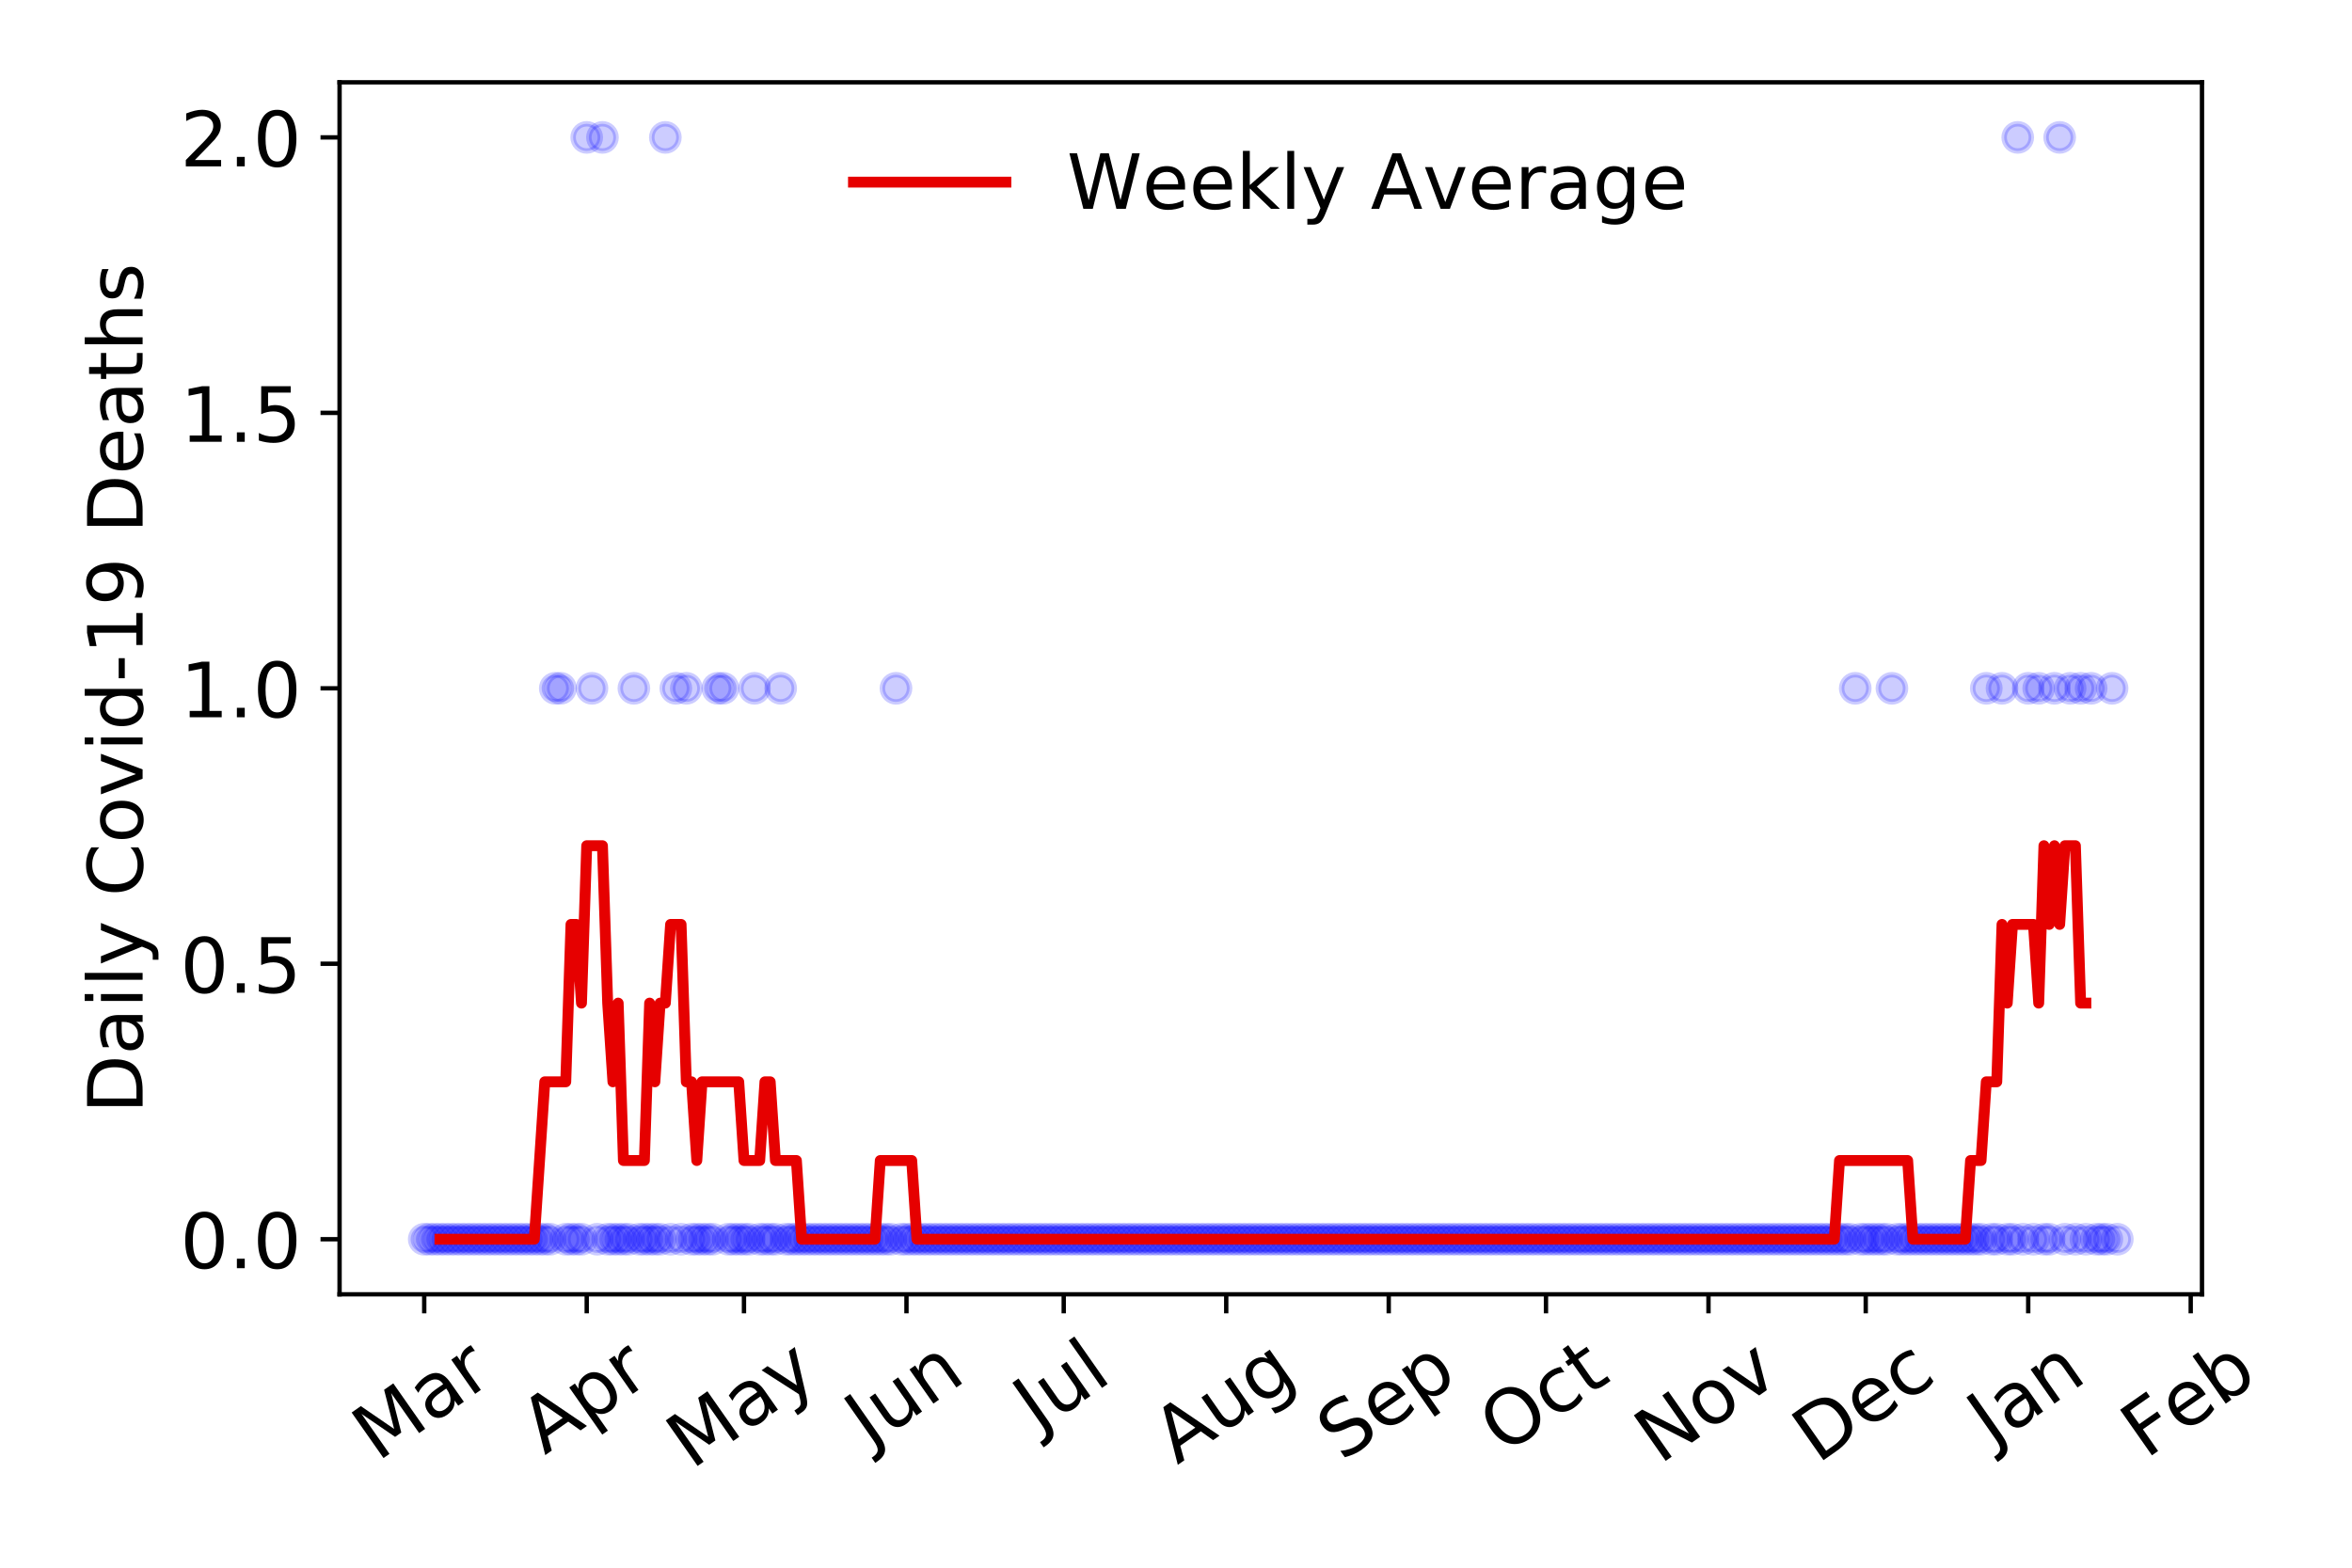 <?xml version="1.0" encoding="utf-8" standalone="no"?>
<!DOCTYPE svg PUBLIC "-//W3C//DTD SVG 1.1//EN"
  "http://www.w3.org/Graphics/SVG/1.1/DTD/svg11.dtd">
<!-- Created with matplotlib (https://matplotlib.org/) -->
<svg height="288pt" version="1.1" viewBox="0 0 432 288" width="432pt" xmlns="http://www.w3.org/2000/svg" xmlns:xlink="http://www.w3.org/1999/xlink">
 <defs>
  <style type="text/css">
*{stroke-linecap:butt;stroke-linejoin:round;}
  </style>
 </defs>
 <g id="figure_1">
  <g id="patch_1">
   <path d="M 0 288 
L 432 288 
L 432 0 
L 0 0 
z
" style="fill:#ffffff;"/>
  </g>
  <g id="axes_1">
   <g id="patch_2">
    <path d="M 62.37 237.778 
L 404.447 237.778 
L 404.447 15.12 
L 62.37 15.12 
z
" style="fill:#ffffff;"/>
   </g>
   <g id="matplotlib.axis_1">
    <g id="xtick_1">
     <g id="line2d_1">
      <defs>
       <path d="M 0 0 
L 0 3.5 
" id="me9cb734ca8" style="stroke:#000000;stroke-width:0.8;"/>
      </defs>
      <g>
       <use style="stroke:#000000;stroke-width:0.8;" x="77.919" xlink:href="#me9cb734ca8" y="237.778"/>
      </g>
     </g>
     <g id="text_1">
      <!-- Mar -->
      <defs>
       <path d="M 9.812 72.906 
L 24.516 72.906 
L 43.109 23.297 
L 61.812 72.906 
L 76.516 72.906 
L 76.516 0 
L 66.891 0 
L 66.891 64.016 
L 48.094 14.016 
L 38.188 14.016 
L 19.391 64.016 
L 19.391 0 
L 9.812 0 
z
" id="DejaVuSans-77"/>
       <path d="M 34.281 27.484 
Q 23.391 27.484 19.188 25 
Q 14.984 22.516 14.984 16.5 
Q 14.984 11.719 18.141 8.906 
Q 21.297 6.109 26.703 6.109 
Q 34.188 6.109 38.703 11.406 
Q 43.219 16.703 43.219 25.484 
L 43.219 27.484 
z
M 52.203 31.203 
L 52.203 0 
L 43.219 0 
L 43.219 8.297 
Q 40.141 3.328 35.547 0.953 
Q 30.953 -1.422 24.312 -1.422 
Q 15.922 -1.422 10.953 3.297 
Q 6 8.016 6 15.922 
Q 6 25.141 12.172 29.828 
Q 18.359 34.516 30.609 34.516 
L 43.219 34.516 
L 43.219 35.406 
Q 43.219 41.609 39.141 45 
Q 35.062 48.391 27.688 48.391 
Q 23 48.391 18.547 47.266 
Q 14.109 46.141 10.016 43.891 
L 10.016 52.203 
Q 14.938 54.109 19.578 55.047 
Q 24.219 56 28.609 56 
Q 40.484 56 46.344 49.844 
Q 52.203 43.703 52.203 31.203 
z
" id="DejaVuSans-97"/>
       <path d="M 41.109 46.297 
Q 39.594 47.172 37.812 47.578 
Q 36.031 48 33.891 48 
Q 26.266 48 22.188 43.047 
Q 18.109 38.094 18.109 28.812 
L 18.109 0 
L 9.078 0 
L 9.078 54.688 
L 18.109 54.688 
L 18.109 46.188 
Q 20.953 51.172 25.484 53.578 
Q 30.031 56 36.531 56 
Q 37.453 56 38.578 55.875 
Q 39.703 55.766 41.062 55.516 
z
" id="DejaVuSans-114"/>
      </defs>
      <g transform="translate(69.316 268.643)rotate(-35)scale(0.14 -0.14)">
       <use xlink:href="#DejaVuSans-77"/>
       <use x="86.279" xlink:href="#DejaVuSans-97"/>
       <use x="147.559" xlink:href="#DejaVuSans-114"/>
      </g>
     </g>
    </g>
    <g id="xtick_2">
     <g id="line2d_2">
      <g>
       <use style="stroke:#000000;stroke-width:0.8;" x="107.765" xlink:href="#me9cb734ca8" y="237.778"/>
      </g>
     </g>
     <g id="text_2">
      <!-- Apr -->
      <defs>
       <path d="M 34.188 63.188 
L 20.797 26.906 
L 47.609 26.906 
z
M 28.609 72.906 
L 39.797 72.906 
L 67.578 0 
L 57.328 0 
L 50.688 18.703 
L 17.828 18.703 
L 11.188 0 
L 0.781 0 
z
" id="DejaVuSans-65"/>
       <path d="M 18.109 8.203 
L 18.109 -20.797 
L 9.078 -20.797 
L 9.078 54.688 
L 18.109 54.688 
L 18.109 46.391 
Q 20.953 51.266 25.266 53.625 
Q 29.594 56 35.594 56 
Q 45.562 56 51.781 48.094 
Q 58.016 40.188 58.016 27.297 
Q 58.016 14.406 51.781 6.484 
Q 45.562 -1.422 35.594 -1.422 
Q 29.594 -1.422 25.266 0.953 
Q 20.953 3.328 18.109 8.203 
z
M 48.688 27.297 
Q 48.688 37.203 44.609 42.844 
Q 40.531 48.484 33.406 48.484 
Q 26.266 48.484 22.188 42.844 
Q 18.109 37.203 18.109 27.297 
Q 18.109 17.391 22.188 11.75 
Q 26.266 6.109 33.406 6.109 
Q 40.531 6.109 44.609 11.75 
Q 48.688 17.391 48.688 27.297 
z
" id="DejaVuSans-112"/>
      </defs>
      <g transform="translate(100.061 267.384)rotate(-35)scale(0.14 -0.14)">
       <use xlink:href="#DejaVuSans-65"/>
       <use x="68.408" xlink:href="#DejaVuSans-112"/>
       <use x="131.885" xlink:href="#DejaVuSans-114"/>
      </g>
     </g>
    </g>
    <g id="xtick_3">
     <g id="line2d_3">
      <g>
       <use style="stroke:#000000;stroke-width:0.8;" x="136.649" xlink:href="#me9cb734ca8" y="237.778"/>
      </g>
     </g>
     <g id="text_3">
      <!-- May -->
      <defs>
       <path d="M 32.172 -5.078 
Q 28.375 -14.844 24.75 -17.812 
Q 21.141 -20.797 15.094 -20.797 
L 7.906 -20.797 
L 7.906 -13.281 
L 13.188 -13.281 
Q 16.891 -13.281 18.938 -11.516 
Q 21 -9.766 23.484 -3.219 
L 25.094 0.875 
L 2.984 54.688 
L 12.5 54.688 
L 29.594 11.922 
L 46.688 54.688 
L 56.203 54.688 
z
" id="DejaVuSans-121"/>
      </defs>
      <g transform="translate(127.009 270.094)rotate(-35)scale(0.14 -0.14)">
       <use xlink:href="#DejaVuSans-77"/>
       <use x="86.279" xlink:href="#DejaVuSans-97"/>
       <use x="147.559" xlink:href="#DejaVuSans-121"/>
      </g>
     </g>
    </g>
    <g id="xtick_4">
     <g id="line2d_4">
      <g>
       <use style="stroke:#000000;stroke-width:0.8;" x="166.495" xlink:href="#me9cb734ca8" y="237.778"/>
      </g>
     </g>
     <g id="text_4">
      <!-- Jun -->
      <defs>
       <path d="M 9.812 72.906 
L 19.672 72.906 
L 19.672 5.078 
Q 19.672 -8.109 14.672 -14.062 
Q 9.672 -20.016 -1.422 -20.016 
L -5.172 -20.016 
L -5.172 -11.719 
L -2.094 -11.719 
Q 4.438 -11.719 7.125 -8.047 
Q 9.812 -4.391 9.812 5.078 
z
" id="DejaVuSans-74"/>
       <path d="M 8.5 21.578 
L 8.5 54.688 
L 17.484 54.688 
L 17.484 21.922 
Q 17.484 14.156 20.5 10.266 
Q 23.531 6.391 29.594 6.391 
Q 36.859 6.391 41.078 11.031 
Q 45.312 15.672 45.312 23.688 
L 45.312 54.688 
L 54.297 54.688 
L 54.297 0 
L 45.312 0 
L 45.312 8.406 
Q 42.047 3.422 37.719 1 
Q 33.406 -1.422 27.688 -1.422 
Q 18.266 -1.422 13.375 4.438 
Q 8.5 10.297 8.5 21.578 
z
M 31.109 56 
z
" id="DejaVuSans-117"/>
       <path d="M 54.891 33.016 
L 54.891 0 
L 45.906 0 
L 45.906 32.719 
Q 45.906 40.484 42.875 44.328 
Q 39.844 48.188 33.797 48.188 
Q 26.516 48.188 22.312 43.547 
Q 18.109 38.922 18.109 30.906 
L 18.109 0 
L 9.078 0 
L 9.078 54.688 
L 18.109 54.688 
L 18.109 46.188 
Q 21.344 51.125 25.703 53.562 
Q 30.078 56 35.797 56 
Q 45.219 56 50.047 50.172 
Q 54.891 44.344 54.891 33.016 
z
" id="DejaVuSans-110"/>
      </defs>
      <g transform="translate(159.751 266.039)rotate(-35)scale(0.14 -0.14)">
       <use xlink:href="#DejaVuSans-74"/>
       <use x="29.492" xlink:href="#DejaVuSans-117"/>
       <use x="92.871" xlink:href="#DejaVuSans-110"/>
      </g>
     </g>
    </g>
    <g id="xtick_5">
     <g id="line2d_5">
      <g>
       <use style="stroke:#000000;stroke-width:0.8;" x="195.378" xlink:href="#me9cb734ca8" y="237.778"/>
      </g>
     </g>
     <g id="text_5">
      <!-- Jul -->
      <defs>
       <path d="M 9.422 75.984 
L 18.406 75.984 
L 18.406 0 
L 9.422 0 
z
" id="DejaVuSans-108"/>
      </defs>
      <g transform="translate(190.676 263.181)rotate(-35)scale(0.14 -0.14)">
       <use xlink:href="#DejaVuSans-74"/>
       <use x="29.492" xlink:href="#DejaVuSans-117"/>
       <use x="92.871" xlink:href="#DejaVuSans-108"/>
      </g>
     </g>
    </g>
    <g id="xtick_6">
     <g id="line2d_6">
      <g>
       <use style="stroke:#000000;stroke-width:0.8;" x="225.225" xlink:href="#me9cb734ca8" y="237.778"/>
      </g>
     </g>
     <g id="text_6">
      <!-- Aug -->
      <defs>
       <path d="M 45.406 27.984 
Q 45.406 37.75 41.375 43.109 
Q 37.359 48.484 30.078 48.484 
Q 22.859 48.484 18.828 43.109 
Q 14.797 37.75 14.797 27.984 
Q 14.797 18.266 18.828 12.891 
Q 22.859 7.516 30.078 7.516 
Q 37.359 7.516 41.375 12.891 
Q 45.406 18.266 45.406 27.984 
z
M 54.391 6.781 
Q 54.391 -7.172 48.188 -13.984 
Q 42 -20.797 29.203 -20.797 
Q 24.469 -20.797 20.266 -20.094 
Q 16.062 -19.391 12.109 -17.922 
L 12.109 -9.188 
Q 16.062 -11.328 19.922 -12.344 
Q 23.781 -13.375 27.781 -13.375 
Q 36.625 -13.375 41.016 -8.766 
Q 45.406 -4.156 45.406 5.172 
L 45.406 9.625 
Q 42.625 4.781 38.281 2.391 
Q 33.938 0 27.875 0 
Q 17.828 0 11.672 7.656 
Q 5.516 15.328 5.516 27.984 
Q 5.516 40.672 11.672 48.328 
Q 17.828 56 27.875 56 
Q 33.938 56 38.281 53.609 
Q 42.625 51.219 45.406 46.391 
L 45.406 54.688 
L 54.391 54.688 
z
" id="DejaVuSans-103"/>
      </defs>
      <g transform="translate(216.244 269.172)rotate(-35)scale(0.14 -0.14)">
       <use xlink:href="#DejaVuSans-65"/>
       <use x="68.408" xlink:href="#DejaVuSans-117"/>
       <use x="131.787" xlink:href="#DejaVuSans-103"/>
      </g>
     </g>
    </g>
    <g id="xtick_7">
     <g id="line2d_7">
      <g>
       <use style="stroke:#000000;stroke-width:0.8;" x="255.071" xlink:href="#me9cb734ca8" y="237.778"/>
      </g>
     </g>
     <g id="text_7">
      <!-- Sep -->
      <defs>
       <path d="M 53.516 70.516 
L 53.516 60.891 
Q 47.906 63.578 42.922 64.891 
Q 37.938 66.219 33.297 66.219 
Q 25.25 66.219 20.875 63.094 
Q 16.5 59.969 16.5 54.203 
Q 16.5 49.359 19.406 46.891 
Q 22.312 44.438 30.422 42.922 
L 36.375 41.703 
Q 47.406 39.594 52.656 34.297 
Q 57.906 29 57.906 20.125 
Q 57.906 9.516 50.797 4.047 
Q 43.703 -1.422 29.984 -1.422 
Q 24.812 -1.422 18.969 -0.25 
Q 13.141 0.922 6.891 3.219 
L 6.891 13.375 
Q 12.891 10.016 18.656 8.297 
Q 24.422 6.594 29.984 6.594 
Q 38.422 6.594 43.016 9.906 
Q 47.609 13.234 47.609 19.391 
Q 47.609 24.75 44.312 27.781 
Q 41.016 30.812 33.5 32.328 
L 27.484 33.5 
Q 16.453 35.688 11.516 40.375 
Q 6.594 45.062 6.594 53.422 
Q 6.594 63.094 13.406 68.656 
Q 20.219 74.219 32.172 74.219 
Q 37.312 74.219 42.625 73.281 
Q 47.953 72.359 53.516 70.516 
z
" id="DejaVuSans-83"/>
       <path d="M 56.203 29.594 
L 56.203 25.203 
L 14.891 25.203 
Q 15.484 15.922 20.484 11.062 
Q 25.484 6.203 34.422 6.203 
Q 39.594 6.203 44.453 7.469 
Q 49.312 8.734 54.109 11.281 
L 54.109 2.781 
Q 49.266 0.734 44.188 -0.344 
Q 39.109 -1.422 33.891 -1.422 
Q 20.797 -1.422 13.156 6.188 
Q 5.516 13.812 5.516 26.812 
Q 5.516 40.234 12.766 48.109 
Q 20.016 56 32.328 56 
Q 43.359 56 49.781 48.891 
Q 56.203 41.797 56.203 29.594 
z
M 47.219 32.234 
Q 47.125 39.594 43.094 43.984 
Q 39.062 48.391 32.422 48.391 
Q 24.906 48.391 20.391 44.141 
Q 15.875 39.891 15.188 32.172 
z
" id="DejaVuSans-101"/>
      </defs>
      <g transform="translate(246.478 268.629)rotate(-35)scale(0.14 -0.14)">
       <use xlink:href="#DejaVuSans-83"/>
       <use x="63.477" xlink:href="#DejaVuSans-101"/>
       <use x="125" xlink:href="#DejaVuSans-112"/>
      </g>
     </g>
    </g>
    <g id="xtick_8">
     <g id="line2d_8">
      <g>
       <use style="stroke:#000000;stroke-width:0.8;" x="283.954" xlink:href="#me9cb734ca8" y="237.778"/>
      </g>
     </g>
     <g id="text_8">
      <!-- Oct -->
      <defs>
       <path d="M 39.406 66.219 
Q 28.656 66.219 22.328 58.203 
Q 16.016 50.203 16.016 36.375 
Q 16.016 22.609 22.328 14.594 
Q 28.656 6.594 39.406 6.594 
Q 50.141 6.594 56.422 14.594 
Q 62.703 22.609 62.703 36.375 
Q 62.703 50.203 56.422 58.203 
Q 50.141 66.219 39.406 66.219 
z
M 39.406 74.219 
Q 54.734 74.219 63.906 63.938 
Q 73.094 53.656 73.094 36.375 
Q 73.094 19.141 63.906 8.859 
Q 54.734 -1.422 39.406 -1.422 
Q 24.031 -1.422 14.812 8.828 
Q 5.609 19.094 5.609 36.375 
Q 5.609 53.656 14.812 63.938 
Q 24.031 74.219 39.406 74.219 
z
" id="DejaVuSans-79"/>
       <path d="M 48.781 52.594 
L 48.781 44.188 
Q 44.969 46.297 41.141 47.344 
Q 37.312 48.391 33.406 48.391 
Q 24.656 48.391 19.812 42.844 
Q 14.984 37.312 14.984 27.297 
Q 14.984 17.281 19.812 11.734 
Q 24.656 6.203 33.406 6.203 
Q 37.312 6.203 41.141 7.25 
Q 44.969 8.297 48.781 10.406 
L 48.781 2.094 
Q 45.016 0.344 40.984 -0.531 
Q 36.969 -1.422 32.422 -1.422 
Q 20.062 -1.422 12.781 6.344 
Q 5.516 14.109 5.516 27.297 
Q 5.516 40.672 12.859 48.328 
Q 20.219 56 33.016 56 
Q 37.156 56 41.109 55.141 
Q 45.062 54.297 48.781 52.594 
z
" id="DejaVuSans-99"/>
       <path d="M 18.312 70.219 
L 18.312 54.688 
L 36.812 54.688 
L 36.812 47.703 
L 18.312 47.703 
L 18.312 18.016 
Q 18.312 11.328 20.141 9.422 
Q 21.969 7.516 27.594 7.516 
L 36.812 7.516 
L 36.812 0 
L 27.594 0 
Q 17.188 0 13.234 3.875 
Q 9.281 7.766 9.281 18.016 
L 9.281 47.703 
L 2.688 47.703 
L 2.688 54.688 
L 9.281 54.688 
L 9.281 70.219 
z
" id="DejaVuSans-116"/>
      </defs>
      <g transform="translate(276.256 267.377)rotate(-35)scale(0.14 -0.14)">
       <use xlink:href="#DejaVuSans-79"/>
       <use x="78.711" xlink:href="#DejaVuSans-99"/>
       <use x="133.691" xlink:href="#DejaVuSans-116"/>
      </g>
     </g>
    </g>
    <g id="xtick_9">
     <g id="line2d_9">
      <g>
       <use style="stroke:#000000;stroke-width:0.8;" x="313.801" xlink:href="#me9cb734ca8" y="237.778"/>
      </g>
     </g>
     <g id="text_9">
      <!-- Nov -->
      <defs>
       <path d="M 9.812 72.906 
L 23.094 72.906 
L 55.422 11.922 
L 55.422 72.906 
L 64.984 72.906 
L 64.984 0 
L 51.703 0 
L 19.391 60.984 
L 19.391 0 
L 9.812 0 
z
" id="DejaVuSans-78"/>
       <path d="M 30.609 48.391 
Q 23.391 48.391 19.188 42.75 
Q 14.984 37.109 14.984 27.297 
Q 14.984 17.484 19.156 11.844 
Q 23.344 6.203 30.609 6.203 
Q 37.797 6.203 41.984 11.859 
Q 46.188 17.531 46.188 27.297 
Q 46.188 37.016 41.984 42.703 
Q 37.797 48.391 30.609 48.391 
z
M 30.609 56 
Q 42.328 56 49.016 48.375 
Q 55.719 40.766 55.719 27.297 
Q 55.719 13.875 49.016 6.219 
Q 42.328 -1.422 30.609 -1.422 
Q 18.844 -1.422 12.172 6.219 
Q 5.516 13.875 5.516 27.297 
Q 5.516 40.766 12.172 48.375 
Q 18.844 56 30.609 56 
z
" id="DejaVuSans-111"/>
       <path d="M 2.984 54.688 
L 12.5 54.688 
L 29.594 8.797 
L 46.688 54.688 
L 56.203 54.688 
L 35.688 0 
L 23.484 0 
z
" id="DejaVuSans-118"/>
      </defs>
      <g transform="translate(304.824 269.166)rotate(-35)scale(0.14 -0.14)">
       <use xlink:href="#DejaVuSans-78"/>
       <use x="74.805" xlink:href="#DejaVuSans-111"/>
       <use x="135.986" xlink:href="#DejaVuSans-118"/>
      </g>
     </g>
    </g>
    <g id="xtick_10">
     <g id="line2d_10">
      <g>
       <use style="stroke:#000000;stroke-width:0.8;" x="342.684" xlink:href="#me9cb734ca8" y="237.778"/>
      </g>
     </g>
     <g id="text_10">
      <!-- Dec -->
      <defs>
       <path d="M 19.672 64.797 
L 19.672 8.109 
L 31.594 8.109 
Q 46.688 8.109 53.688 14.938 
Q 60.688 21.781 60.688 36.531 
Q 60.688 51.172 53.688 57.984 
Q 46.688 64.797 31.594 64.797 
z
M 9.812 72.906 
L 30.078 72.906 
Q 51.266 72.906 61.172 64.094 
Q 71.094 55.281 71.094 36.531 
Q 71.094 17.672 61.125 8.828 
Q 51.172 0 30.078 0 
L 9.812 0 
z
" id="DejaVuSans-68"/>
      </defs>
      <g transform="translate(333.804 269.032)rotate(-35)scale(0.14 -0.14)">
       <use xlink:href="#DejaVuSans-68"/>
       <use x="77.002" xlink:href="#DejaVuSans-101"/>
       <use x="138.525" xlink:href="#DejaVuSans-99"/>
      </g>
     </g>
    </g>
    <g id="xtick_11">
     <g id="line2d_11">
      <g>
       <use style="stroke:#000000;stroke-width:0.8;" x="372.53" xlink:href="#me9cb734ca8" y="237.778"/>
      </g>
     </g>
     <g id="text_11">
      <!-- Jan -->
      <g transform="translate(365.907 265.871)rotate(-35)scale(0.14 -0.14)">
       <use xlink:href="#DejaVuSans-74"/>
       <use x="29.492" xlink:href="#DejaVuSans-97"/>
       <use x="90.771" xlink:href="#DejaVuSans-110"/>
      </g>
     </g>
    </g>
    <g id="xtick_12">
     <g id="line2d_12">
      <g>
       <use style="stroke:#000000;stroke-width:0.8;" x="402.377" xlink:href="#me9cb734ca8" y="237.778"/>
      </g>
     </g>
     <g id="text_12">
      <!-- Feb -->
      <defs>
       <path d="M 9.812 72.906 
L 51.703 72.906 
L 51.703 64.594 
L 19.672 64.594 
L 19.672 43.109 
L 48.578 43.109 
L 48.578 34.812 
L 19.672 34.812 
L 19.672 0 
L 9.812 0 
z
" id="DejaVuSans-70"/>
       <path d="M 48.688 27.297 
Q 48.688 37.203 44.609 42.844 
Q 40.531 48.484 33.406 48.484 
Q 26.266 48.484 22.188 42.844 
Q 18.109 37.203 18.109 27.297 
Q 18.109 17.391 22.188 11.75 
Q 26.266 6.109 33.406 6.109 
Q 40.531 6.109 44.609 11.75 
Q 48.688 17.391 48.688 27.297 
z
M 18.109 46.391 
Q 20.953 51.266 25.266 53.625 
Q 29.594 56 35.594 56 
Q 45.562 56 51.781 48.094 
Q 58.016 40.188 58.016 27.297 
Q 58.016 14.406 51.781 6.484 
Q 45.562 -1.422 35.594 -1.422 
Q 29.594 -1.422 25.266 0.953 
Q 20.953 3.328 18.109 8.203 
L 18.109 0 
L 9.078 0 
L 9.078 75.984 
L 18.109 75.984 
z
" id="DejaVuSans-98"/>
      </defs>
      <g transform="translate(394.131 268.143)rotate(-35)scale(0.14 -0.14)">
       <use xlink:href="#DejaVuSans-70"/>
       <use x="57.441" xlink:href="#DejaVuSans-101"/>
       <use x="118.965" xlink:href="#DejaVuSans-98"/>
      </g>
     </g>
    </g>
   </g>
   <g id="matplotlib.axis_2">
    <g id="ytick_1">
     <g id="line2d_13">
      <defs>
       <path d="M 0 0 
L -3.5 0 
" id="m8157ba7cf7" style="stroke:#000000;stroke-width:0.8;"/>
      </defs>
      <g>
       <use style="stroke:#000000;stroke-width:0.8;" x="62.37" xlink:href="#m8157ba7cf7" y="227.657"/>
      </g>
     </g>
     <g id="text_13">
      <!-- 0.0 -->
      <defs>
       <path d="M 31.781 66.406 
Q 24.172 66.406 20.328 58.906 
Q 16.5 51.422 16.5 36.375 
Q 16.5 21.391 20.328 13.891 
Q 24.172 6.391 31.781 6.391 
Q 39.453 6.391 43.281 13.891 
Q 47.125 21.391 47.125 36.375 
Q 47.125 51.422 43.281 58.906 
Q 39.453 66.406 31.781 66.406 
z
M 31.781 74.219 
Q 44.047 74.219 50.516 64.516 
Q 56.984 54.828 56.984 36.375 
Q 56.984 17.969 50.516 8.266 
Q 44.047 -1.422 31.781 -1.422 
Q 19.531 -1.422 13.062 8.266 
Q 6.594 17.969 6.594 36.375 
Q 6.594 54.828 13.062 64.516 
Q 19.531 74.219 31.781 74.219 
z
" id="DejaVuSans-48"/>
       <path d="M 10.688 12.406 
L 21 12.406 
L 21 0 
L 10.688 0 
z
" id="DejaVuSans-46"/>
      </defs>
      <g transform="translate(33.106 232.976)scale(0.14 -0.14)">
       <use xlink:href="#DejaVuSans-48"/>
       <use x="63.623" xlink:href="#DejaVuSans-46"/>
       <use x="95.41" xlink:href="#DejaVuSans-48"/>
      </g>
     </g>
    </g>
    <g id="ytick_2">
     <g id="line2d_14">
      <g>
       <use style="stroke:#000000;stroke-width:0.8;" x="62.37" xlink:href="#m8157ba7cf7" y="177.053"/>
      </g>
     </g>
     <g id="text_14">
      <!-- 0.5 -->
      <defs>
       <path d="M 10.797 72.906 
L 49.516 72.906 
L 49.516 64.594 
L 19.828 64.594 
L 19.828 46.734 
Q 21.969 47.469 24.109 47.828 
Q 26.266 48.188 28.422 48.188 
Q 40.625 48.188 47.75 41.5 
Q 54.891 34.812 54.891 23.391 
Q 54.891 11.625 47.562 5.094 
Q 40.234 -1.422 26.906 -1.422 
Q 22.312 -1.422 17.547 -0.641 
Q 12.797 0.141 7.719 1.703 
L 7.719 11.625 
Q 12.109 9.234 16.797 8.062 
Q 21.484 6.891 26.703 6.891 
Q 35.156 6.891 40.078 11.328 
Q 45.016 15.766 45.016 23.391 
Q 45.016 31 40.078 35.438 
Q 35.156 39.891 26.703 39.891 
Q 22.75 39.891 18.812 39.016 
Q 14.891 38.141 10.797 36.281 
z
" id="DejaVuSans-53"/>
      </defs>
      <g transform="translate(33.106 182.372)scale(0.14 -0.14)">
       <use xlink:href="#DejaVuSans-48"/>
       <use x="63.623" xlink:href="#DejaVuSans-46"/>
       <use x="95.41" xlink:href="#DejaVuSans-53"/>
      </g>
     </g>
    </g>
    <g id="ytick_3">
     <g id="line2d_15">
      <g>
       <use style="stroke:#000000;stroke-width:0.8;" x="62.37" xlink:href="#m8157ba7cf7" y="126.449"/>
      </g>
     </g>
     <g id="text_15">
      <!-- 1.0 -->
      <defs>
       <path d="M 12.406 8.297 
L 28.516 8.297 
L 28.516 63.922 
L 10.984 60.406 
L 10.984 69.391 
L 28.422 72.906 
L 38.281 72.906 
L 38.281 8.297 
L 54.391 8.297 
L 54.391 0 
L 12.406 0 
z
" id="DejaVuSans-49"/>
      </defs>
      <g transform="translate(33.106 131.768)scale(0.14 -0.14)">
       <use xlink:href="#DejaVuSans-49"/>
       <use x="63.623" xlink:href="#DejaVuSans-46"/>
       <use x="95.41" xlink:href="#DejaVuSans-48"/>
      </g>
     </g>
    </g>
    <g id="ytick_4">
     <g id="line2d_16">
      <g>
       <use style="stroke:#000000;stroke-width:0.8;" x="62.37" xlink:href="#m8157ba7cf7" y="75.845"/>
      </g>
     </g>
     <g id="text_16">
      <!-- 1.5 -->
      <g transform="translate(33.106 81.164)scale(0.14 -0.14)">
       <use xlink:href="#DejaVuSans-49"/>
       <use x="63.623" xlink:href="#DejaVuSans-46"/>
       <use x="95.41" xlink:href="#DejaVuSans-53"/>
      </g>
     </g>
    </g>
    <g id="ytick_5">
     <g id="line2d_17">
      <g>
       <use style="stroke:#000000;stroke-width:0.8;" x="62.37" xlink:href="#m8157ba7cf7" y="25.241"/>
      </g>
     </g>
     <g id="text_17">
      <!-- 2.0 -->
      <defs>
       <path d="M 19.188 8.297 
L 53.609 8.297 
L 53.609 0 
L 7.328 0 
L 7.328 8.297 
Q 12.938 14.109 22.625 23.891 
Q 32.328 33.688 34.812 36.531 
Q 39.547 41.844 41.422 45.531 
Q 43.312 49.219 43.312 52.781 
Q 43.312 58.594 39.234 62.25 
Q 35.156 65.922 28.609 65.922 
Q 23.969 65.922 18.812 64.312 
Q 13.672 62.703 7.812 59.422 
L 7.812 69.391 
Q 13.766 71.781 18.938 73 
Q 24.125 74.219 28.422 74.219 
Q 39.75 74.219 46.484 68.547 
Q 53.219 62.891 53.219 53.422 
Q 53.219 48.922 51.531 44.891 
Q 49.859 40.875 45.406 35.406 
Q 44.188 33.984 37.641 27.219 
Q 31.109 20.453 19.188 8.297 
z
" id="DejaVuSans-50"/>
      </defs>
      <g transform="translate(33.106 30.56)scale(0.14 -0.14)">
       <use xlink:href="#DejaVuSans-50"/>
       <use x="63.623" xlink:href="#DejaVuSans-46"/>
       <use x="95.41" xlink:href="#DejaVuSans-48"/>
      </g>
     </g>
    </g>
    <g id="text_18">
     <!-- Daily Covid-19 Deaths -->
     <defs>
      <path d="M 9.422 54.688 
L 18.406 54.688 
L 18.406 0 
L 9.422 0 
z
M 9.422 75.984 
L 18.406 75.984 
L 18.406 64.594 
L 9.422 64.594 
z
" id="DejaVuSans-105"/>
      <path id="DejaVuSans-32"/>
      <path d="M 64.406 67.281 
L 64.406 56.891 
Q 59.422 61.531 53.781 63.812 
Q 48.141 66.109 41.797 66.109 
Q 29.297 66.109 22.656 58.469 
Q 16.016 50.828 16.016 36.375 
Q 16.016 21.969 22.656 14.328 
Q 29.297 6.688 41.797 6.688 
Q 48.141 6.688 53.781 8.984 
Q 59.422 11.281 64.406 15.922 
L 64.406 5.609 
Q 59.234 2.094 53.438 0.328 
Q 47.656 -1.422 41.219 -1.422 
Q 24.656 -1.422 15.125 8.703 
Q 5.609 18.844 5.609 36.375 
Q 5.609 53.953 15.125 64.078 
Q 24.656 74.219 41.219 74.219 
Q 47.75 74.219 53.531 72.484 
Q 59.328 70.75 64.406 67.281 
z
" id="DejaVuSans-67"/>
      <path d="M 45.406 46.391 
L 45.406 75.984 
L 54.391 75.984 
L 54.391 0 
L 45.406 0 
L 45.406 8.203 
Q 42.578 3.328 38.25 0.953 
Q 33.938 -1.422 27.875 -1.422 
Q 17.969 -1.422 11.734 6.484 
Q 5.516 14.406 5.516 27.297 
Q 5.516 40.188 11.734 48.094 
Q 17.969 56 27.875 56 
Q 33.938 56 38.25 53.625 
Q 42.578 51.266 45.406 46.391 
z
M 14.797 27.297 
Q 14.797 17.391 18.875 11.75 
Q 22.953 6.109 30.078 6.109 
Q 37.203 6.109 41.297 11.75 
Q 45.406 17.391 45.406 27.297 
Q 45.406 37.203 41.297 42.844 
Q 37.203 48.484 30.078 48.484 
Q 22.953 48.484 18.875 42.844 
Q 14.797 37.203 14.797 27.297 
z
" id="DejaVuSans-100"/>
      <path d="M 4.891 31.391 
L 31.203 31.391 
L 31.203 23.391 
L 4.891 23.391 
z
" id="DejaVuSans-45"/>
      <path d="M 10.984 1.516 
L 10.984 10.5 
Q 14.703 8.734 18.5 7.812 
Q 22.312 6.891 25.984 6.891 
Q 35.75 6.891 40.891 13.453 
Q 46.047 20.016 46.781 33.406 
Q 43.953 29.203 39.594 26.953 
Q 35.25 24.703 29.984 24.703 
Q 19.047 24.703 12.672 31.312 
Q 6.297 37.938 6.297 49.422 
Q 6.297 60.641 12.938 67.422 
Q 19.578 74.219 30.609 74.219 
Q 43.266 74.219 49.922 64.516 
Q 56.594 54.828 56.594 36.375 
Q 56.594 19.141 48.406 8.859 
Q 40.234 -1.422 26.422 -1.422 
Q 22.703 -1.422 18.891 -0.688 
Q 15.094 0.047 10.984 1.516 
z
M 30.609 32.422 
Q 37.25 32.422 41.125 36.953 
Q 45.016 41.5 45.016 49.422 
Q 45.016 57.281 41.125 61.844 
Q 37.25 66.406 30.609 66.406 
Q 23.969 66.406 20.094 61.844 
Q 16.219 57.281 16.219 49.422 
Q 16.219 41.5 20.094 36.953 
Q 23.969 32.422 30.609 32.422 
z
" id="DejaVuSans-57"/>
      <path d="M 54.891 33.016 
L 54.891 0 
L 45.906 0 
L 45.906 32.719 
Q 45.906 40.484 42.875 44.328 
Q 39.844 48.188 33.797 48.188 
Q 26.516 48.188 22.312 43.547 
Q 18.109 38.922 18.109 30.906 
L 18.109 0 
L 9.078 0 
L 9.078 75.984 
L 18.109 75.984 
L 18.109 46.188 
Q 21.344 51.125 25.703 53.562 
Q 30.078 56 35.797 56 
Q 45.219 56 50.047 50.172 
Q 54.891 44.344 54.891 33.016 
z
" id="DejaVuSans-104"/>
      <path d="M 44.281 53.078 
L 44.281 44.578 
Q 40.484 46.531 36.375 47.5 
Q 32.281 48.484 27.875 48.484 
Q 21.188 48.484 17.844 46.438 
Q 14.5 44.391 14.5 40.281 
Q 14.5 37.156 16.891 35.375 
Q 19.281 33.594 26.516 31.984 
L 29.594 31.297 
Q 39.156 29.25 43.188 25.516 
Q 47.219 21.781 47.219 15.094 
Q 47.219 7.469 41.188 3.016 
Q 35.156 -1.422 24.609 -1.422 
Q 20.219 -1.422 15.453 -0.562 
Q 10.688 0.297 5.422 2 
L 5.422 11.281 
Q 10.406 8.688 15.234 7.391 
Q 20.062 6.109 24.812 6.109 
Q 31.156 6.109 34.562 8.281 
Q 37.984 10.453 37.984 14.406 
Q 37.984 18.062 35.516 20.016 
Q 33.062 21.969 24.703 23.781 
L 21.578 24.516 
Q 13.234 26.266 9.516 29.906 
Q 5.812 33.547 5.812 39.891 
Q 5.812 47.609 11.281 51.797 
Q 16.75 56 26.812 56 
Q 31.781 56 36.172 55.266 
Q 40.578 54.547 44.281 53.078 
z
" id="DejaVuSans-115"/>
     </defs>
     <g transform="translate(26.194 204.56)rotate(-90)scale(0.14 -0.14)">
      <use xlink:href="#DejaVuSans-68"/>
      <use x="77.002" xlink:href="#DejaVuSans-97"/>
      <use x="138.281" xlink:href="#DejaVuSans-105"/>
      <use x="166.064" xlink:href="#DejaVuSans-108"/>
      <use x="193.848" xlink:href="#DejaVuSans-121"/>
      <use x="253.027" xlink:href="#DejaVuSans-32"/>
      <use x="284.814" xlink:href="#DejaVuSans-67"/>
      <use x="354.639" xlink:href="#DejaVuSans-111"/>
      <use x="415.82" xlink:href="#DejaVuSans-118"/>
      <use x="475" xlink:href="#DejaVuSans-105"/>
      <use x="502.783" xlink:href="#DejaVuSans-100"/>
      <use x="566.26" xlink:href="#DejaVuSans-45"/>
      <use x="602.344" xlink:href="#DejaVuSans-49"/>
      <use x="665.967" xlink:href="#DejaVuSans-57"/>
      <use x="729.59" xlink:href="#DejaVuSans-32"/>
      <use x="761.377" xlink:href="#DejaVuSans-68"/>
      <use x="838.379" xlink:href="#DejaVuSans-101"/>
      <use x="899.902" xlink:href="#DejaVuSans-97"/>
      <use x="961.182" xlink:href="#DejaVuSans-116"/>
      <use x="1000.391" xlink:href="#DejaVuSans-104"/>
      <use x="1063.77" xlink:href="#DejaVuSans-115"/>
     </g>
    </g>
   </g>
   <g id="line2d_18">
    <defs>
     <path d="M 0 2.5 
C 0.663 2.5 1.299 2.237 1.768 1.768 
C 2.237 1.299 2.5 0.663 2.5 0 
C 2.5 -0.663 2.237 -1.299 1.768 -1.768 
C 1.299 -2.237 0.663 -2.5 0 -2.5 
C -0.663 -2.5 -1.299 -2.237 -1.768 -1.768 
C -2.237 -1.299 -2.5 -0.663 -2.5 0 
C -2.5 0.663 -2.237 1.299 -1.768 1.768 
C -1.299 2.237 -0.663 2.5 0 2.5 
z
" id="m6c9a6e7f90" style="stroke:#0000ff;stroke-opacity:0.2;"/>
    </defs>
    <g clip-path="url(#pd9aa572da1)">
     <use style="fill:#0000ff;fill-opacity:0.2;stroke:#0000ff;stroke-opacity:0.2;" x="77.919" xlink:href="#m6c9a6e7f90" y="227.657"/>
     <use style="fill:#0000ff;fill-opacity:0.2;stroke:#0000ff;stroke-opacity:0.2;" x="78.882" xlink:href="#m6c9a6e7f90" y="227.657"/>
     <use style="fill:#0000ff;fill-opacity:0.2;stroke:#0000ff;stroke-opacity:0.2;" x="79.845" xlink:href="#m6c9a6e7f90" y="227.657"/>
     <use style="fill:#0000ff;fill-opacity:0.2;stroke:#0000ff;stroke-opacity:0.2;" x="80.807" xlink:href="#m6c9a6e7f90" y="227.657"/>
     <use style="fill:#0000ff;fill-opacity:0.2;stroke:#0000ff;stroke-opacity:0.2;" x="81.77" xlink:href="#m6c9a6e7f90" y="227.657"/>
     <use style="fill:#0000ff;fill-opacity:0.2;stroke:#0000ff;stroke-opacity:0.2;" x="82.733" xlink:href="#m6c9a6e7f90" y="227.657"/>
     <use style="fill:#0000ff;fill-opacity:0.2;stroke:#0000ff;stroke-opacity:0.2;" x="83.696" xlink:href="#m6c9a6e7f90" y="227.657"/>
     <use style="fill:#0000ff;fill-opacity:0.2;stroke:#0000ff;stroke-opacity:0.2;" x="84.658" xlink:href="#m6c9a6e7f90" y="227.657"/>
     <use style="fill:#0000ff;fill-opacity:0.2;stroke:#0000ff;stroke-opacity:0.2;" x="85.621" xlink:href="#m6c9a6e7f90" y="227.657"/>
     <use style="fill:#0000ff;fill-opacity:0.2;stroke:#0000ff;stroke-opacity:0.2;" x="86.584" xlink:href="#m6c9a6e7f90" y="227.657"/>
     <use style="fill:#0000ff;fill-opacity:0.2;stroke:#0000ff;stroke-opacity:0.2;" x="87.547" xlink:href="#m6c9a6e7f90" y="227.657"/>
     <use style="fill:#0000ff;fill-opacity:0.2;stroke:#0000ff;stroke-opacity:0.2;" x="88.51" xlink:href="#m6c9a6e7f90" y="227.657"/>
     <use style="fill:#0000ff;fill-opacity:0.2;stroke:#0000ff;stroke-opacity:0.2;" x="89.472" xlink:href="#m6c9a6e7f90" y="227.657"/>
     <use style="fill:#0000ff;fill-opacity:0.2;stroke:#0000ff;stroke-opacity:0.2;" x="90.435" xlink:href="#m6c9a6e7f90" y="227.657"/>
     <use style="fill:#0000ff;fill-opacity:0.2;stroke:#0000ff;stroke-opacity:0.2;" x="91.398" xlink:href="#m6c9a6e7f90" y="227.657"/>
     <use style="fill:#0000ff;fill-opacity:0.2;stroke:#0000ff;stroke-opacity:0.2;" x="92.361" xlink:href="#m6c9a6e7f90" y="227.657"/>
     <use style="fill:#0000ff;fill-opacity:0.2;stroke:#0000ff;stroke-opacity:0.2;" x="93.323" xlink:href="#m6c9a6e7f90" y="227.657"/>
     <use style="fill:#0000ff;fill-opacity:0.2;stroke:#0000ff;stroke-opacity:0.2;" x="94.286" xlink:href="#m6c9a6e7f90" y="227.657"/>
     <use style="fill:#0000ff;fill-opacity:0.2;stroke:#0000ff;stroke-opacity:0.2;" x="95.249" xlink:href="#m6c9a6e7f90" y="227.657"/>
     <use style="fill:#0000ff;fill-opacity:0.2;stroke:#0000ff;stroke-opacity:0.2;" x="96.212" xlink:href="#m6c9a6e7f90" y="227.657"/>
     <use style="fill:#0000ff;fill-opacity:0.2;stroke:#0000ff;stroke-opacity:0.2;" x="97.175" xlink:href="#m6c9a6e7f90" y="227.657"/>
     <use style="fill:#0000ff;fill-opacity:0.2;stroke:#0000ff;stroke-opacity:0.2;" x="98.137" xlink:href="#m6c9a6e7f90" y="227.657"/>
     <use style="fill:#0000ff;fill-opacity:0.2;stroke:#0000ff;stroke-opacity:0.2;" x="99.1" xlink:href="#m6c9a6e7f90" y="227.657"/>
     <use style="fill:#0000ff;fill-opacity:0.2;stroke:#0000ff;stroke-opacity:0.2;" x="100.063" xlink:href="#m6c9a6e7f90" y="227.657"/>
     <use style="fill:#0000ff;fill-opacity:0.2;stroke:#0000ff;stroke-opacity:0.2;" x="101.026" xlink:href="#m6c9a6e7f90" y="227.657"/>
     <use style="fill:#0000ff;fill-opacity:0.2;stroke:#0000ff;stroke-opacity:0.2;" x="101.989" xlink:href="#m6c9a6e7f90" y="126.449"/>
     <use style="fill:#0000ff;fill-opacity:0.2;stroke:#0000ff;stroke-opacity:0.2;" x="102.951" xlink:href="#m6c9a6e7f90" y="126.449"/>
     <use style="fill:#0000ff;fill-opacity:0.2;stroke:#0000ff;stroke-opacity:0.2;" x="103.914" xlink:href="#m6c9a6e7f90" y="227.657"/>
     <use style="fill:#0000ff;fill-opacity:0.2;stroke:#0000ff;stroke-opacity:0.2;" x="104.877" xlink:href="#m6c9a6e7f90" y="227.657"/>
     <use style="fill:#0000ff;fill-opacity:0.2;stroke:#0000ff;stroke-opacity:0.2;" x="105.84" xlink:href="#m6c9a6e7f90" y="227.657"/>
     <use style="fill:#0000ff;fill-opacity:0.2;stroke:#0000ff;stroke-opacity:0.2;" x="106.802" xlink:href="#m6c9a6e7f90" y="227.657"/>
     <use style="fill:#0000ff;fill-opacity:0.2;stroke:#0000ff;stroke-opacity:0.2;" x="107.765" xlink:href="#m6c9a6e7f90" y="25.241"/>
     <use style="fill:#0000ff;fill-opacity:0.2;stroke:#0000ff;stroke-opacity:0.2;" x="108.728" xlink:href="#m6c9a6e7f90" y="126.449"/>
     <use style="fill:#0000ff;fill-opacity:0.2;stroke:#0000ff;stroke-opacity:0.2;" x="109.691" xlink:href="#m6c9a6e7f90" y="227.657"/>
     <use style="fill:#0000ff;fill-opacity:0.2;stroke:#0000ff;stroke-opacity:0.2;" x="110.654" xlink:href="#m6c9a6e7f90" y="25.241"/>
     <use style="fill:#0000ff;fill-opacity:0.2;stroke:#0000ff;stroke-opacity:0.2;" x="111.616" xlink:href="#m6c9a6e7f90" y="227.657"/>
     <use style="fill:#0000ff;fill-opacity:0.2;stroke:#0000ff;stroke-opacity:0.2;" x="112.579" xlink:href="#m6c9a6e7f90" y="227.657"/>
     <use style="fill:#0000ff;fill-opacity:0.2;stroke:#0000ff;stroke-opacity:0.2;" x="113.542" xlink:href="#m6c9a6e7f90" y="227.657"/>
     <use style="fill:#0000ff;fill-opacity:0.2;stroke:#0000ff;stroke-opacity:0.2;" x="114.505" xlink:href="#m6c9a6e7f90" y="227.657"/>
     <use style="fill:#0000ff;fill-opacity:0.2;stroke:#0000ff;stroke-opacity:0.2;" x="115.467" xlink:href="#m6c9a6e7f90" y="227.657"/>
     <use style="fill:#0000ff;fill-opacity:0.2;stroke:#0000ff;stroke-opacity:0.2;" x="116.43" xlink:href="#m6c9a6e7f90" y="126.449"/>
     <use style="fill:#0000ff;fill-opacity:0.2;stroke:#0000ff;stroke-opacity:0.2;" x="117.393" xlink:href="#m6c9a6e7f90" y="227.657"/>
     <use style="fill:#0000ff;fill-opacity:0.2;stroke:#0000ff;stroke-opacity:0.2;" x="118.356" xlink:href="#m6c9a6e7f90" y="227.657"/>
     <use style="fill:#0000ff;fill-opacity:0.2;stroke:#0000ff;stroke-opacity:0.2;" x="119.319" xlink:href="#m6c9a6e7f90" y="227.657"/>
     <use style="fill:#0000ff;fill-opacity:0.2;stroke:#0000ff;stroke-opacity:0.2;" x="120.281" xlink:href="#m6c9a6e7f90" y="227.657"/>
     <use style="fill:#0000ff;fill-opacity:0.2;stroke:#0000ff;stroke-opacity:0.2;" x="121.244" xlink:href="#m6c9a6e7f90" y="227.657"/>
     <use style="fill:#0000ff;fill-opacity:0.2;stroke:#0000ff;stroke-opacity:0.2;" x="122.207" xlink:href="#m6c9a6e7f90" y="25.241"/>
     <use style="fill:#0000ff;fill-opacity:0.2;stroke:#0000ff;stroke-opacity:0.2;" x="123.17" xlink:href="#m6c9a6e7f90" y="227.657"/>
     <use style="fill:#0000ff;fill-opacity:0.2;stroke:#0000ff;stroke-opacity:0.2;" x="124.133" xlink:href="#m6c9a6e7f90" y="126.449"/>
     <use style="fill:#0000ff;fill-opacity:0.2;stroke:#0000ff;stroke-opacity:0.2;" x="125.095" xlink:href="#m6c9a6e7f90" y="227.657"/>
     <use style="fill:#0000ff;fill-opacity:0.2;stroke:#0000ff;stroke-opacity:0.2;" x="126.058" xlink:href="#m6c9a6e7f90" y="126.449"/>
     <use style="fill:#0000ff;fill-opacity:0.2;stroke:#0000ff;stroke-opacity:0.2;" x="127.021" xlink:href="#m6c9a6e7f90" y="227.657"/>
     <use style="fill:#0000ff;fill-opacity:0.2;stroke:#0000ff;stroke-opacity:0.2;" x="127.984" xlink:href="#m6c9a6e7f90" y="227.657"/>
     <use style="fill:#0000ff;fill-opacity:0.2;stroke:#0000ff;stroke-opacity:0.2;" x="128.946" xlink:href="#m6c9a6e7f90" y="227.657"/>
     <use style="fill:#0000ff;fill-opacity:0.2;stroke:#0000ff;stroke-opacity:0.2;" x="129.909" xlink:href="#m6c9a6e7f90" y="227.657"/>
     <use style="fill:#0000ff;fill-opacity:0.2;stroke:#0000ff;stroke-opacity:0.2;" x="130.872" xlink:href="#m6c9a6e7f90" y="227.657"/>
     <use style="fill:#0000ff;fill-opacity:0.2;stroke:#0000ff;stroke-opacity:0.2;" x="131.835" xlink:href="#m6c9a6e7f90" y="126.449"/>
     <use style="fill:#0000ff;fill-opacity:0.2;stroke:#0000ff;stroke-opacity:0.2;" x="132.798" xlink:href="#m6c9a6e7f90" y="126.449"/>
     <use style="fill:#0000ff;fill-opacity:0.2;stroke:#0000ff;stroke-opacity:0.2;" x="133.76" xlink:href="#m6c9a6e7f90" y="227.657"/>
     <use style="fill:#0000ff;fill-opacity:0.2;stroke:#0000ff;stroke-opacity:0.2;" x="134.723" xlink:href="#m6c9a6e7f90" y="227.657"/>
     <use style="fill:#0000ff;fill-opacity:0.2;stroke:#0000ff;stroke-opacity:0.2;" x="135.686" xlink:href="#m6c9a6e7f90" y="227.657"/>
     <use style="fill:#0000ff;fill-opacity:0.2;stroke:#0000ff;stroke-opacity:0.2;" x="136.649" xlink:href="#m6c9a6e7f90" y="227.657"/>
     <use style="fill:#0000ff;fill-opacity:0.2;stroke:#0000ff;stroke-opacity:0.2;" x="137.611" xlink:href="#m6c9a6e7f90" y="227.657"/>
     <use style="fill:#0000ff;fill-opacity:0.2;stroke:#0000ff;stroke-opacity:0.2;" x="138.574" xlink:href="#m6c9a6e7f90" y="126.449"/>
     <use style="fill:#0000ff;fill-opacity:0.2;stroke:#0000ff;stroke-opacity:0.2;" x="139.537" xlink:href="#m6c9a6e7f90" y="227.657"/>
     <use style="fill:#0000ff;fill-opacity:0.2;stroke:#0000ff;stroke-opacity:0.2;" x="140.5" xlink:href="#m6c9a6e7f90" y="227.657"/>
     <use style="fill:#0000ff;fill-opacity:0.2;stroke:#0000ff;stroke-opacity:0.2;" x="141.463" xlink:href="#m6c9a6e7f90" y="227.657"/>
     <use style="fill:#0000ff;fill-opacity:0.2;stroke:#0000ff;stroke-opacity:0.2;" x="142.425" xlink:href="#m6c9a6e7f90" y="227.657"/>
     <use style="fill:#0000ff;fill-opacity:0.2;stroke:#0000ff;stroke-opacity:0.2;" x="143.388" xlink:href="#m6c9a6e7f90" y="126.449"/>
     <use style="fill:#0000ff;fill-opacity:0.2;stroke:#0000ff;stroke-opacity:0.2;" x="144.351" xlink:href="#m6c9a6e7f90" y="227.657"/>
     <use style="fill:#0000ff;fill-opacity:0.2;stroke:#0000ff;stroke-opacity:0.2;" x="145.314" xlink:href="#m6c9a6e7f90" y="227.657"/>
     <use style="fill:#0000ff;fill-opacity:0.2;stroke:#0000ff;stroke-opacity:0.2;" x="146.277" xlink:href="#m6c9a6e7f90" y="227.657"/>
     <use style="fill:#0000ff;fill-opacity:0.2;stroke:#0000ff;stroke-opacity:0.2;" x="147.239" xlink:href="#m6c9a6e7f90" y="227.657"/>
     <use style="fill:#0000ff;fill-opacity:0.2;stroke:#0000ff;stroke-opacity:0.2;" x="148.202" xlink:href="#m6c9a6e7f90" y="227.657"/>
     <use style="fill:#0000ff;fill-opacity:0.2;stroke:#0000ff;stroke-opacity:0.2;" x="149.165" xlink:href="#m6c9a6e7f90" y="227.657"/>
     <use style="fill:#0000ff;fill-opacity:0.2;stroke:#0000ff;stroke-opacity:0.2;" x="150.128" xlink:href="#m6c9a6e7f90" y="227.657"/>
     <use style="fill:#0000ff;fill-opacity:0.2;stroke:#0000ff;stroke-opacity:0.2;" x="151.09" xlink:href="#m6c9a6e7f90" y="227.657"/>
     <use style="fill:#0000ff;fill-opacity:0.2;stroke:#0000ff;stroke-opacity:0.2;" x="152.053" xlink:href="#m6c9a6e7f90" y="227.657"/>
     <use style="fill:#0000ff;fill-opacity:0.2;stroke:#0000ff;stroke-opacity:0.2;" x="153.016" xlink:href="#m6c9a6e7f90" y="227.657"/>
     <use style="fill:#0000ff;fill-opacity:0.2;stroke:#0000ff;stroke-opacity:0.2;" x="153.979" xlink:href="#m6c9a6e7f90" y="227.657"/>
     <use style="fill:#0000ff;fill-opacity:0.2;stroke:#0000ff;stroke-opacity:0.2;" x="154.942" xlink:href="#m6c9a6e7f90" y="227.657"/>
     <use style="fill:#0000ff;fill-opacity:0.2;stroke:#0000ff;stroke-opacity:0.2;" x="155.904" xlink:href="#m6c9a6e7f90" y="227.657"/>
     <use style="fill:#0000ff;fill-opacity:0.2;stroke:#0000ff;stroke-opacity:0.2;" x="156.867" xlink:href="#m6c9a6e7f90" y="227.657"/>
     <use style="fill:#0000ff;fill-opacity:0.2;stroke:#0000ff;stroke-opacity:0.2;" x="157.83" xlink:href="#m6c9a6e7f90" y="227.657"/>
     <use style="fill:#0000ff;fill-opacity:0.2;stroke:#0000ff;stroke-opacity:0.2;" x="158.793" xlink:href="#m6c9a6e7f90" y="227.657"/>
     <use style="fill:#0000ff;fill-opacity:0.2;stroke:#0000ff;stroke-opacity:0.2;" x="159.755" xlink:href="#m6c9a6e7f90" y="227.657"/>
     <use style="fill:#0000ff;fill-opacity:0.2;stroke:#0000ff;stroke-opacity:0.2;" x="160.718" xlink:href="#m6c9a6e7f90" y="227.657"/>
     <use style="fill:#0000ff;fill-opacity:0.2;stroke:#0000ff;stroke-opacity:0.2;" x="161.681" xlink:href="#m6c9a6e7f90" y="227.657"/>
     <use style="fill:#0000ff;fill-opacity:0.2;stroke:#0000ff;stroke-opacity:0.2;" x="162.644" xlink:href="#m6c9a6e7f90" y="227.657"/>
     <use style="fill:#0000ff;fill-opacity:0.2;stroke:#0000ff;stroke-opacity:0.2;" x="163.607" xlink:href="#m6c9a6e7f90" y="227.657"/>
     <use style="fill:#0000ff;fill-opacity:0.2;stroke:#0000ff;stroke-opacity:0.2;" x="164.569" xlink:href="#m6c9a6e7f90" y="126.449"/>
     <use style="fill:#0000ff;fill-opacity:0.2;stroke:#0000ff;stroke-opacity:0.2;" x="165.532" xlink:href="#m6c9a6e7f90" y="227.657"/>
     <use style="fill:#0000ff;fill-opacity:0.2;stroke:#0000ff;stroke-opacity:0.2;" x="166.495" xlink:href="#m6c9a6e7f90" y="227.657"/>
     <use style="fill:#0000ff;fill-opacity:0.2;stroke:#0000ff;stroke-opacity:0.2;" x="167.458" xlink:href="#m6c9a6e7f90" y="227.657"/>
     <use style="fill:#0000ff;fill-opacity:0.2;stroke:#0000ff;stroke-opacity:0.2;" x="168.421" xlink:href="#m6c9a6e7f90" y="227.657"/>
     <use style="fill:#0000ff;fill-opacity:0.2;stroke:#0000ff;stroke-opacity:0.2;" x="169.383" xlink:href="#m6c9a6e7f90" y="227.657"/>
     <use style="fill:#0000ff;fill-opacity:0.2;stroke:#0000ff;stroke-opacity:0.2;" x="170.346" xlink:href="#m6c9a6e7f90" y="227.657"/>
     <use style="fill:#0000ff;fill-opacity:0.2;stroke:#0000ff;stroke-opacity:0.2;" x="171.309" xlink:href="#m6c9a6e7f90" y="227.657"/>
     <use style="fill:#0000ff;fill-opacity:0.2;stroke:#0000ff;stroke-opacity:0.2;" x="172.272" xlink:href="#m6c9a6e7f90" y="227.657"/>
     <use style="fill:#0000ff;fill-opacity:0.2;stroke:#0000ff;stroke-opacity:0.2;" x="173.234" xlink:href="#m6c9a6e7f90" y="227.657"/>
     <use style="fill:#0000ff;fill-opacity:0.2;stroke:#0000ff;stroke-opacity:0.2;" x="174.197" xlink:href="#m6c9a6e7f90" y="227.657"/>
     <use style="fill:#0000ff;fill-opacity:0.2;stroke:#0000ff;stroke-opacity:0.2;" x="175.16" xlink:href="#m6c9a6e7f90" y="227.657"/>
     <use style="fill:#0000ff;fill-opacity:0.2;stroke:#0000ff;stroke-opacity:0.2;" x="176.123" xlink:href="#m6c9a6e7f90" y="227.657"/>
     <use style="fill:#0000ff;fill-opacity:0.2;stroke:#0000ff;stroke-opacity:0.2;" x="177.086" xlink:href="#m6c9a6e7f90" y="227.657"/>
     <use style="fill:#0000ff;fill-opacity:0.2;stroke:#0000ff;stroke-opacity:0.2;" x="178.048" xlink:href="#m6c9a6e7f90" y="227.657"/>
     <use style="fill:#0000ff;fill-opacity:0.2;stroke:#0000ff;stroke-opacity:0.2;" x="179.011" xlink:href="#m6c9a6e7f90" y="227.657"/>
     <use style="fill:#0000ff;fill-opacity:0.2;stroke:#0000ff;stroke-opacity:0.2;" x="179.974" xlink:href="#m6c9a6e7f90" y="227.657"/>
     <use style="fill:#0000ff;fill-opacity:0.2;stroke:#0000ff;stroke-opacity:0.2;" x="180.937" xlink:href="#m6c9a6e7f90" y="227.657"/>
     <use style="fill:#0000ff;fill-opacity:0.2;stroke:#0000ff;stroke-opacity:0.2;" x="181.899" xlink:href="#m6c9a6e7f90" y="227.657"/>
     <use style="fill:#0000ff;fill-opacity:0.2;stroke:#0000ff;stroke-opacity:0.2;" x="182.862" xlink:href="#m6c9a6e7f90" y="227.657"/>
     <use style="fill:#0000ff;fill-opacity:0.2;stroke:#0000ff;stroke-opacity:0.2;" x="183.825" xlink:href="#m6c9a6e7f90" y="227.657"/>
     <use style="fill:#0000ff;fill-opacity:0.2;stroke:#0000ff;stroke-opacity:0.2;" x="184.788" xlink:href="#m6c9a6e7f90" y="227.657"/>
     <use style="fill:#0000ff;fill-opacity:0.2;stroke:#0000ff;stroke-opacity:0.2;" x="185.751" xlink:href="#m6c9a6e7f90" y="227.657"/>
     <use style="fill:#0000ff;fill-opacity:0.2;stroke:#0000ff;stroke-opacity:0.2;" x="186.713" xlink:href="#m6c9a6e7f90" y="227.657"/>
     <use style="fill:#0000ff;fill-opacity:0.2;stroke:#0000ff;stroke-opacity:0.2;" x="187.676" xlink:href="#m6c9a6e7f90" y="227.657"/>
     <use style="fill:#0000ff;fill-opacity:0.2;stroke:#0000ff;stroke-opacity:0.2;" x="188.639" xlink:href="#m6c9a6e7f90" y="227.657"/>
     <use style="fill:#0000ff;fill-opacity:0.2;stroke:#0000ff;stroke-opacity:0.2;" x="189.602" xlink:href="#m6c9a6e7f90" y="227.657"/>
     <use style="fill:#0000ff;fill-opacity:0.2;stroke:#0000ff;stroke-opacity:0.2;" x="190.565" xlink:href="#m6c9a6e7f90" y="227.657"/>
     <use style="fill:#0000ff;fill-opacity:0.2;stroke:#0000ff;stroke-opacity:0.2;" x="191.527" xlink:href="#m6c9a6e7f90" y="227.657"/>
     <use style="fill:#0000ff;fill-opacity:0.2;stroke:#0000ff;stroke-opacity:0.2;" x="192.49" xlink:href="#m6c9a6e7f90" y="227.657"/>
     <use style="fill:#0000ff;fill-opacity:0.2;stroke:#0000ff;stroke-opacity:0.2;" x="193.453" xlink:href="#m6c9a6e7f90" y="227.657"/>
     <use style="fill:#0000ff;fill-opacity:0.2;stroke:#0000ff;stroke-opacity:0.2;" x="194.416" xlink:href="#m6c9a6e7f90" y="227.657"/>
     <use style="fill:#0000ff;fill-opacity:0.2;stroke:#0000ff;stroke-opacity:0.2;" x="195.378" xlink:href="#m6c9a6e7f90" y="227.657"/>
     <use style="fill:#0000ff;fill-opacity:0.2;stroke:#0000ff;stroke-opacity:0.2;" x="196.341" xlink:href="#m6c9a6e7f90" y="227.657"/>
     <use style="fill:#0000ff;fill-opacity:0.2;stroke:#0000ff;stroke-opacity:0.2;" x="197.304" xlink:href="#m6c9a6e7f90" y="227.657"/>
     <use style="fill:#0000ff;fill-opacity:0.2;stroke:#0000ff;stroke-opacity:0.2;" x="198.267" xlink:href="#m6c9a6e7f90" y="227.657"/>
     <use style="fill:#0000ff;fill-opacity:0.2;stroke:#0000ff;stroke-opacity:0.2;" x="199.23" xlink:href="#m6c9a6e7f90" y="227.657"/>
     <use style="fill:#0000ff;fill-opacity:0.2;stroke:#0000ff;stroke-opacity:0.2;" x="200.192" xlink:href="#m6c9a6e7f90" y="227.657"/>
     <use style="fill:#0000ff;fill-opacity:0.2;stroke:#0000ff;stroke-opacity:0.2;" x="201.155" xlink:href="#m6c9a6e7f90" y="227.657"/>
     <use style="fill:#0000ff;fill-opacity:0.2;stroke:#0000ff;stroke-opacity:0.2;" x="202.118" xlink:href="#m6c9a6e7f90" y="227.657"/>
     <use style="fill:#0000ff;fill-opacity:0.2;stroke:#0000ff;stroke-opacity:0.2;" x="203.081" xlink:href="#m6c9a6e7f90" y="227.657"/>
     <use style="fill:#0000ff;fill-opacity:0.2;stroke:#0000ff;stroke-opacity:0.2;" x="204.043" xlink:href="#m6c9a6e7f90" y="227.657"/>
     <use style="fill:#0000ff;fill-opacity:0.2;stroke:#0000ff;stroke-opacity:0.2;" x="205.006" xlink:href="#m6c9a6e7f90" y="227.657"/>
     <use style="fill:#0000ff;fill-opacity:0.2;stroke:#0000ff;stroke-opacity:0.2;" x="205.969" xlink:href="#m6c9a6e7f90" y="227.657"/>
     <use style="fill:#0000ff;fill-opacity:0.2;stroke:#0000ff;stroke-opacity:0.2;" x="206.932" xlink:href="#m6c9a6e7f90" y="227.657"/>
     <use style="fill:#0000ff;fill-opacity:0.2;stroke:#0000ff;stroke-opacity:0.2;" x="207.895" xlink:href="#m6c9a6e7f90" y="227.657"/>
     <use style="fill:#0000ff;fill-opacity:0.2;stroke:#0000ff;stroke-opacity:0.2;" x="208.857" xlink:href="#m6c9a6e7f90" y="227.657"/>
     <use style="fill:#0000ff;fill-opacity:0.2;stroke:#0000ff;stroke-opacity:0.2;" x="209.82" xlink:href="#m6c9a6e7f90" y="227.657"/>
     <use style="fill:#0000ff;fill-opacity:0.2;stroke:#0000ff;stroke-opacity:0.2;" x="210.783" xlink:href="#m6c9a6e7f90" y="227.657"/>
     <use style="fill:#0000ff;fill-opacity:0.2;stroke:#0000ff;stroke-opacity:0.2;" x="211.746" xlink:href="#m6c9a6e7f90" y="227.657"/>
     <use style="fill:#0000ff;fill-opacity:0.2;stroke:#0000ff;stroke-opacity:0.2;" x="212.709" xlink:href="#m6c9a6e7f90" y="227.657"/>
     <use style="fill:#0000ff;fill-opacity:0.2;stroke:#0000ff;stroke-opacity:0.2;" x="213.671" xlink:href="#m6c9a6e7f90" y="227.657"/>
     <use style="fill:#0000ff;fill-opacity:0.2;stroke:#0000ff;stroke-opacity:0.2;" x="214.634" xlink:href="#m6c9a6e7f90" y="227.657"/>
     <use style="fill:#0000ff;fill-opacity:0.2;stroke:#0000ff;stroke-opacity:0.2;" x="215.597" xlink:href="#m6c9a6e7f90" y="227.657"/>
     <use style="fill:#0000ff;fill-opacity:0.2;stroke:#0000ff;stroke-opacity:0.2;" x="216.56" xlink:href="#m6c9a6e7f90" y="227.657"/>
     <use style="fill:#0000ff;fill-opacity:0.2;stroke:#0000ff;stroke-opacity:0.2;" x="217.522" xlink:href="#m6c9a6e7f90" y="227.657"/>
     <use style="fill:#0000ff;fill-opacity:0.2;stroke:#0000ff;stroke-opacity:0.2;" x="218.485" xlink:href="#m6c9a6e7f90" y="227.657"/>
     <use style="fill:#0000ff;fill-opacity:0.2;stroke:#0000ff;stroke-opacity:0.2;" x="219.448" xlink:href="#m6c9a6e7f90" y="227.657"/>
     <use style="fill:#0000ff;fill-opacity:0.2;stroke:#0000ff;stroke-opacity:0.2;" x="220.411" xlink:href="#m6c9a6e7f90" y="227.657"/>
     <use style="fill:#0000ff;fill-opacity:0.2;stroke:#0000ff;stroke-opacity:0.2;" x="221.374" xlink:href="#m6c9a6e7f90" y="227.657"/>
     <use style="fill:#0000ff;fill-opacity:0.2;stroke:#0000ff;stroke-opacity:0.2;" x="222.336" xlink:href="#m6c9a6e7f90" y="227.657"/>
     <use style="fill:#0000ff;fill-opacity:0.2;stroke:#0000ff;stroke-opacity:0.2;" x="223.299" xlink:href="#m6c9a6e7f90" y="227.657"/>
     <use style="fill:#0000ff;fill-opacity:0.2;stroke:#0000ff;stroke-opacity:0.2;" x="224.262" xlink:href="#m6c9a6e7f90" y="227.657"/>
     <use style="fill:#0000ff;fill-opacity:0.2;stroke:#0000ff;stroke-opacity:0.2;" x="225.225" xlink:href="#m6c9a6e7f90" y="227.657"/>
     <use style="fill:#0000ff;fill-opacity:0.2;stroke:#0000ff;stroke-opacity:0.2;" x="226.187" xlink:href="#m6c9a6e7f90" y="227.657"/>
     <use style="fill:#0000ff;fill-opacity:0.2;stroke:#0000ff;stroke-opacity:0.2;" x="227.15" xlink:href="#m6c9a6e7f90" y="227.657"/>
     <use style="fill:#0000ff;fill-opacity:0.2;stroke:#0000ff;stroke-opacity:0.2;" x="228.113" xlink:href="#m6c9a6e7f90" y="227.657"/>
     <use style="fill:#0000ff;fill-opacity:0.2;stroke:#0000ff;stroke-opacity:0.2;" x="229.076" xlink:href="#m6c9a6e7f90" y="227.657"/>
     <use style="fill:#0000ff;fill-opacity:0.2;stroke:#0000ff;stroke-opacity:0.2;" x="230.039" xlink:href="#m6c9a6e7f90" y="227.657"/>
     <use style="fill:#0000ff;fill-opacity:0.2;stroke:#0000ff;stroke-opacity:0.2;" x="231.001" xlink:href="#m6c9a6e7f90" y="227.657"/>
     <use style="fill:#0000ff;fill-opacity:0.2;stroke:#0000ff;stroke-opacity:0.2;" x="231.964" xlink:href="#m6c9a6e7f90" y="227.657"/>
     <use style="fill:#0000ff;fill-opacity:0.2;stroke:#0000ff;stroke-opacity:0.2;" x="232.927" xlink:href="#m6c9a6e7f90" y="227.657"/>
     <use style="fill:#0000ff;fill-opacity:0.2;stroke:#0000ff;stroke-opacity:0.2;" x="233.89" xlink:href="#m6c9a6e7f90" y="227.657"/>
     <use style="fill:#0000ff;fill-opacity:0.2;stroke:#0000ff;stroke-opacity:0.2;" x="234.853" xlink:href="#m6c9a6e7f90" y="227.657"/>
     <use style="fill:#0000ff;fill-opacity:0.2;stroke:#0000ff;stroke-opacity:0.2;" x="235.815" xlink:href="#m6c9a6e7f90" y="227.657"/>
     <use style="fill:#0000ff;fill-opacity:0.2;stroke:#0000ff;stroke-opacity:0.2;" x="236.778" xlink:href="#m6c9a6e7f90" y="227.657"/>
     <use style="fill:#0000ff;fill-opacity:0.2;stroke:#0000ff;stroke-opacity:0.2;" x="237.741" xlink:href="#m6c9a6e7f90" y="227.657"/>
     <use style="fill:#0000ff;fill-opacity:0.2;stroke:#0000ff;stroke-opacity:0.2;" x="238.704" xlink:href="#m6c9a6e7f90" y="227.657"/>
     <use style="fill:#0000ff;fill-opacity:0.2;stroke:#0000ff;stroke-opacity:0.2;" x="239.666" xlink:href="#m6c9a6e7f90" y="227.657"/>
     <use style="fill:#0000ff;fill-opacity:0.2;stroke:#0000ff;stroke-opacity:0.2;" x="240.629" xlink:href="#m6c9a6e7f90" y="227.657"/>
     <use style="fill:#0000ff;fill-opacity:0.2;stroke:#0000ff;stroke-opacity:0.2;" x="241.592" xlink:href="#m6c9a6e7f90" y="227.657"/>
     <use style="fill:#0000ff;fill-opacity:0.2;stroke:#0000ff;stroke-opacity:0.2;" x="242.555" xlink:href="#m6c9a6e7f90" y="227.657"/>
     <use style="fill:#0000ff;fill-opacity:0.2;stroke:#0000ff;stroke-opacity:0.2;" x="243.518" xlink:href="#m6c9a6e7f90" y="227.657"/>
     <use style="fill:#0000ff;fill-opacity:0.2;stroke:#0000ff;stroke-opacity:0.2;" x="244.48" xlink:href="#m6c9a6e7f90" y="227.657"/>
     <use style="fill:#0000ff;fill-opacity:0.2;stroke:#0000ff;stroke-opacity:0.2;" x="245.443" xlink:href="#m6c9a6e7f90" y="227.657"/>
     <use style="fill:#0000ff;fill-opacity:0.2;stroke:#0000ff;stroke-opacity:0.2;" x="246.406" xlink:href="#m6c9a6e7f90" y="227.657"/>
     <use style="fill:#0000ff;fill-opacity:0.2;stroke:#0000ff;stroke-opacity:0.2;" x="247.369" xlink:href="#m6c9a6e7f90" y="227.657"/>
     <use style="fill:#0000ff;fill-opacity:0.2;stroke:#0000ff;stroke-opacity:0.2;" x="248.331" xlink:href="#m6c9a6e7f90" y="227.657"/>
     <use style="fill:#0000ff;fill-opacity:0.2;stroke:#0000ff;stroke-opacity:0.2;" x="249.294" xlink:href="#m6c9a6e7f90" y="227.657"/>
     <use style="fill:#0000ff;fill-opacity:0.2;stroke:#0000ff;stroke-opacity:0.2;" x="250.257" xlink:href="#m6c9a6e7f90" y="227.657"/>
     <use style="fill:#0000ff;fill-opacity:0.2;stroke:#0000ff;stroke-opacity:0.2;" x="251.22" xlink:href="#m6c9a6e7f90" y="227.657"/>
     <use style="fill:#0000ff;fill-opacity:0.2;stroke:#0000ff;stroke-opacity:0.2;" x="252.183" xlink:href="#m6c9a6e7f90" y="227.657"/>
     <use style="fill:#0000ff;fill-opacity:0.2;stroke:#0000ff;stroke-opacity:0.2;" x="253.145" xlink:href="#m6c9a6e7f90" y="227.657"/>
     <use style="fill:#0000ff;fill-opacity:0.2;stroke:#0000ff;stroke-opacity:0.2;" x="254.108" xlink:href="#m6c9a6e7f90" y="227.657"/>
     <use style="fill:#0000ff;fill-opacity:0.2;stroke:#0000ff;stroke-opacity:0.2;" x="255.071" xlink:href="#m6c9a6e7f90" y="227.657"/>
     <use style="fill:#0000ff;fill-opacity:0.2;stroke:#0000ff;stroke-opacity:0.2;" x="256.034" xlink:href="#m6c9a6e7f90" y="227.657"/>
     <use style="fill:#0000ff;fill-opacity:0.2;stroke:#0000ff;stroke-opacity:0.2;" x="256.997" xlink:href="#m6c9a6e7f90" y="227.657"/>
     <use style="fill:#0000ff;fill-opacity:0.2;stroke:#0000ff;stroke-opacity:0.2;" x="257.959" xlink:href="#m6c9a6e7f90" y="227.657"/>
     <use style="fill:#0000ff;fill-opacity:0.2;stroke:#0000ff;stroke-opacity:0.2;" x="258.922" xlink:href="#m6c9a6e7f90" y="227.657"/>
     <use style="fill:#0000ff;fill-opacity:0.2;stroke:#0000ff;stroke-opacity:0.2;" x="259.885" xlink:href="#m6c9a6e7f90" y="227.657"/>
     <use style="fill:#0000ff;fill-opacity:0.2;stroke:#0000ff;stroke-opacity:0.2;" x="260.848" xlink:href="#m6c9a6e7f90" y="227.657"/>
     <use style="fill:#0000ff;fill-opacity:0.2;stroke:#0000ff;stroke-opacity:0.2;" x="261.81" xlink:href="#m6c9a6e7f90" y="227.657"/>
     <use style="fill:#0000ff;fill-opacity:0.2;stroke:#0000ff;stroke-opacity:0.2;" x="262.773" xlink:href="#m6c9a6e7f90" y="227.657"/>
     <use style="fill:#0000ff;fill-opacity:0.2;stroke:#0000ff;stroke-opacity:0.2;" x="263.736" xlink:href="#m6c9a6e7f90" y="227.657"/>
     <use style="fill:#0000ff;fill-opacity:0.2;stroke:#0000ff;stroke-opacity:0.2;" x="264.699" xlink:href="#m6c9a6e7f90" y="227.657"/>
     <use style="fill:#0000ff;fill-opacity:0.2;stroke:#0000ff;stroke-opacity:0.2;" x="265.662" xlink:href="#m6c9a6e7f90" y="227.657"/>
     <use style="fill:#0000ff;fill-opacity:0.2;stroke:#0000ff;stroke-opacity:0.2;" x="266.624" xlink:href="#m6c9a6e7f90" y="227.657"/>
     <use style="fill:#0000ff;fill-opacity:0.2;stroke:#0000ff;stroke-opacity:0.2;" x="267.587" xlink:href="#m6c9a6e7f90" y="227.657"/>
     <use style="fill:#0000ff;fill-opacity:0.2;stroke:#0000ff;stroke-opacity:0.2;" x="268.55" xlink:href="#m6c9a6e7f90" y="227.657"/>
     <use style="fill:#0000ff;fill-opacity:0.2;stroke:#0000ff;stroke-opacity:0.2;" x="269.513" xlink:href="#m6c9a6e7f90" y="227.657"/>
     <use style="fill:#0000ff;fill-opacity:0.2;stroke:#0000ff;stroke-opacity:0.2;" x="270.476" xlink:href="#m6c9a6e7f90" y="227.657"/>
     <use style="fill:#0000ff;fill-opacity:0.2;stroke:#0000ff;stroke-opacity:0.2;" x="271.438" xlink:href="#m6c9a6e7f90" y="227.657"/>
     <use style="fill:#0000ff;fill-opacity:0.2;stroke:#0000ff;stroke-opacity:0.2;" x="272.401" xlink:href="#m6c9a6e7f90" y="227.657"/>
     <use style="fill:#0000ff;fill-opacity:0.2;stroke:#0000ff;stroke-opacity:0.2;" x="273.364" xlink:href="#m6c9a6e7f90" y="227.657"/>
     <use style="fill:#0000ff;fill-opacity:0.2;stroke:#0000ff;stroke-opacity:0.2;" x="274.327" xlink:href="#m6c9a6e7f90" y="227.657"/>
     <use style="fill:#0000ff;fill-opacity:0.2;stroke:#0000ff;stroke-opacity:0.2;" x="275.289" xlink:href="#m6c9a6e7f90" y="227.657"/>
     <use style="fill:#0000ff;fill-opacity:0.2;stroke:#0000ff;stroke-opacity:0.2;" x="276.252" xlink:href="#m6c9a6e7f90" y="227.657"/>
     <use style="fill:#0000ff;fill-opacity:0.2;stroke:#0000ff;stroke-opacity:0.2;" x="277.215" xlink:href="#m6c9a6e7f90" y="227.657"/>
     <use style="fill:#0000ff;fill-opacity:0.2;stroke:#0000ff;stroke-opacity:0.2;" x="278.178" xlink:href="#m6c9a6e7f90" y="227.657"/>
     <use style="fill:#0000ff;fill-opacity:0.2;stroke:#0000ff;stroke-opacity:0.2;" x="279.141" xlink:href="#m6c9a6e7f90" y="227.657"/>
     <use style="fill:#0000ff;fill-opacity:0.2;stroke:#0000ff;stroke-opacity:0.2;" x="280.103" xlink:href="#m6c9a6e7f90" y="227.657"/>
     <use style="fill:#0000ff;fill-opacity:0.2;stroke:#0000ff;stroke-opacity:0.2;" x="281.066" xlink:href="#m6c9a6e7f90" y="227.657"/>
     <use style="fill:#0000ff;fill-opacity:0.2;stroke:#0000ff;stroke-opacity:0.2;" x="282.029" xlink:href="#m6c9a6e7f90" y="227.657"/>
     <use style="fill:#0000ff;fill-opacity:0.2;stroke:#0000ff;stroke-opacity:0.2;" x="282.992" xlink:href="#m6c9a6e7f90" y="227.657"/>
     <use style="fill:#0000ff;fill-opacity:0.2;stroke:#0000ff;stroke-opacity:0.2;" x="283.954" xlink:href="#m6c9a6e7f90" y="227.657"/>
     <use style="fill:#0000ff;fill-opacity:0.2;stroke:#0000ff;stroke-opacity:0.2;" x="284.917" xlink:href="#m6c9a6e7f90" y="227.657"/>
     <use style="fill:#0000ff;fill-opacity:0.2;stroke:#0000ff;stroke-opacity:0.2;" x="285.88" xlink:href="#m6c9a6e7f90" y="227.657"/>
     <use style="fill:#0000ff;fill-opacity:0.2;stroke:#0000ff;stroke-opacity:0.2;" x="286.843" xlink:href="#m6c9a6e7f90" y="227.657"/>
     <use style="fill:#0000ff;fill-opacity:0.2;stroke:#0000ff;stroke-opacity:0.2;" x="287.806" xlink:href="#m6c9a6e7f90" y="227.657"/>
     <use style="fill:#0000ff;fill-opacity:0.2;stroke:#0000ff;stroke-opacity:0.2;" x="288.768" xlink:href="#m6c9a6e7f90" y="227.657"/>
     <use style="fill:#0000ff;fill-opacity:0.2;stroke:#0000ff;stroke-opacity:0.2;" x="289.731" xlink:href="#m6c9a6e7f90" y="227.657"/>
     <use style="fill:#0000ff;fill-opacity:0.2;stroke:#0000ff;stroke-opacity:0.2;" x="290.694" xlink:href="#m6c9a6e7f90" y="227.657"/>
     <use style="fill:#0000ff;fill-opacity:0.2;stroke:#0000ff;stroke-opacity:0.2;" x="291.657" xlink:href="#m6c9a6e7f90" y="227.657"/>
     <use style="fill:#0000ff;fill-opacity:0.2;stroke:#0000ff;stroke-opacity:0.2;" x="292.62" xlink:href="#m6c9a6e7f90" y="227.657"/>
     <use style="fill:#0000ff;fill-opacity:0.2;stroke:#0000ff;stroke-opacity:0.2;" x="293.582" xlink:href="#m6c9a6e7f90" y="227.657"/>
     <use style="fill:#0000ff;fill-opacity:0.2;stroke:#0000ff;stroke-opacity:0.2;" x="294.545" xlink:href="#m6c9a6e7f90" y="227.657"/>
     <use style="fill:#0000ff;fill-opacity:0.2;stroke:#0000ff;stroke-opacity:0.2;" x="295.508" xlink:href="#m6c9a6e7f90" y="227.657"/>
     <use style="fill:#0000ff;fill-opacity:0.2;stroke:#0000ff;stroke-opacity:0.2;" x="296.471" xlink:href="#m6c9a6e7f90" y="227.657"/>
     <use style="fill:#0000ff;fill-opacity:0.2;stroke:#0000ff;stroke-opacity:0.2;" x="297.433" xlink:href="#m6c9a6e7f90" y="227.657"/>
     <use style="fill:#0000ff;fill-opacity:0.2;stroke:#0000ff;stroke-opacity:0.2;" x="298.396" xlink:href="#m6c9a6e7f90" y="227.657"/>
     <use style="fill:#0000ff;fill-opacity:0.2;stroke:#0000ff;stroke-opacity:0.2;" x="299.359" xlink:href="#m6c9a6e7f90" y="227.657"/>
     <use style="fill:#0000ff;fill-opacity:0.2;stroke:#0000ff;stroke-opacity:0.2;" x="300.322" xlink:href="#m6c9a6e7f90" y="227.657"/>
     <use style="fill:#0000ff;fill-opacity:0.2;stroke:#0000ff;stroke-opacity:0.2;" x="301.285" xlink:href="#m6c9a6e7f90" y="227.657"/>
     <use style="fill:#0000ff;fill-opacity:0.2;stroke:#0000ff;stroke-opacity:0.2;" x="302.247" xlink:href="#m6c9a6e7f90" y="227.657"/>
     <use style="fill:#0000ff;fill-opacity:0.2;stroke:#0000ff;stroke-opacity:0.2;" x="303.21" xlink:href="#m6c9a6e7f90" y="227.657"/>
     <use style="fill:#0000ff;fill-opacity:0.2;stroke:#0000ff;stroke-opacity:0.2;" x="304.173" xlink:href="#m6c9a6e7f90" y="227.657"/>
     <use style="fill:#0000ff;fill-opacity:0.2;stroke:#0000ff;stroke-opacity:0.2;" x="305.136" xlink:href="#m6c9a6e7f90" y="227.657"/>
     <use style="fill:#0000ff;fill-opacity:0.2;stroke:#0000ff;stroke-opacity:0.2;" x="306.098" xlink:href="#m6c9a6e7f90" y="227.657"/>
     <use style="fill:#0000ff;fill-opacity:0.2;stroke:#0000ff;stroke-opacity:0.2;" x="307.061" xlink:href="#m6c9a6e7f90" y="227.657"/>
     <use style="fill:#0000ff;fill-opacity:0.2;stroke:#0000ff;stroke-opacity:0.2;" x="308.024" xlink:href="#m6c9a6e7f90" y="227.657"/>
     <use style="fill:#0000ff;fill-opacity:0.2;stroke:#0000ff;stroke-opacity:0.2;" x="308.987" xlink:href="#m6c9a6e7f90" y="227.657"/>
     <use style="fill:#0000ff;fill-opacity:0.2;stroke:#0000ff;stroke-opacity:0.2;" x="309.95" xlink:href="#m6c9a6e7f90" y="227.657"/>
     <use style="fill:#0000ff;fill-opacity:0.2;stroke:#0000ff;stroke-opacity:0.2;" x="310.912" xlink:href="#m6c9a6e7f90" y="227.657"/>
     <use style="fill:#0000ff;fill-opacity:0.2;stroke:#0000ff;stroke-opacity:0.2;" x="311.875" xlink:href="#m6c9a6e7f90" y="227.657"/>
     <use style="fill:#0000ff;fill-opacity:0.2;stroke:#0000ff;stroke-opacity:0.2;" x="312.838" xlink:href="#m6c9a6e7f90" y="227.657"/>
     <use style="fill:#0000ff;fill-opacity:0.2;stroke:#0000ff;stroke-opacity:0.2;" x="313.801" xlink:href="#m6c9a6e7f90" y="227.657"/>
     <use style="fill:#0000ff;fill-opacity:0.2;stroke:#0000ff;stroke-opacity:0.2;" x="314.764" xlink:href="#m6c9a6e7f90" y="227.657"/>
     <use style="fill:#0000ff;fill-opacity:0.2;stroke:#0000ff;stroke-opacity:0.2;" x="315.726" xlink:href="#m6c9a6e7f90" y="227.657"/>
     <use style="fill:#0000ff;fill-opacity:0.2;stroke:#0000ff;stroke-opacity:0.2;" x="316.689" xlink:href="#m6c9a6e7f90" y="227.657"/>
     <use style="fill:#0000ff;fill-opacity:0.2;stroke:#0000ff;stroke-opacity:0.2;" x="317.652" xlink:href="#m6c9a6e7f90" y="227.657"/>
     <use style="fill:#0000ff;fill-opacity:0.2;stroke:#0000ff;stroke-opacity:0.2;" x="318.615" xlink:href="#m6c9a6e7f90" y="227.657"/>
     <use style="fill:#0000ff;fill-opacity:0.2;stroke:#0000ff;stroke-opacity:0.2;" x="319.577" xlink:href="#m6c9a6e7f90" y="227.657"/>
     <use style="fill:#0000ff;fill-opacity:0.2;stroke:#0000ff;stroke-opacity:0.2;" x="320.54" xlink:href="#m6c9a6e7f90" y="227.657"/>
     <use style="fill:#0000ff;fill-opacity:0.2;stroke:#0000ff;stroke-opacity:0.2;" x="321.503" xlink:href="#m6c9a6e7f90" y="227.657"/>
     <use style="fill:#0000ff;fill-opacity:0.2;stroke:#0000ff;stroke-opacity:0.2;" x="322.466" xlink:href="#m6c9a6e7f90" y="227.657"/>
     <use style="fill:#0000ff;fill-opacity:0.2;stroke:#0000ff;stroke-opacity:0.2;" x="323.429" xlink:href="#m6c9a6e7f90" y="227.657"/>
     <use style="fill:#0000ff;fill-opacity:0.2;stroke:#0000ff;stroke-opacity:0.2;" x="324.391" xlink:href="#m6c9a6e7f90" y="227.657"/>
     <use style="fill:#0000ff;fill-opacity:0.2;stroke:#0000ff;stroke-opacity:0.2;" x="325.354" xlink:href="#m6c9a6e7f90" y="227.657"/>
     <use style="fill:#0000ff;fill-opacity:0.2;stroke:#0000ff;stroke-opacity:0.2;" x="326.317" xlink:href="#m6c9a6e7f90" y="227.657"/>
     <use style="fill:#0000ff;fill-opacity:0.2;stroke:#0000ff;stroke-opacity:0.2;" x="327.28" xlink:href="#m6c9a6e7f90" y="227.657"/>
     <use style="fill:#0000ff;fill-opacity:0.2;stroke:#0000ff;stroke-opacity:0.2;" x="328.242" xlink:href="#m6c9a6e7f90" y="227.657"/>
     <use style="fill:#0000ff;fill-opacity:0.2;stroke:#0000ff;stroke-opacity:0.2;" x="329.205" xlink:href="#m6c9a6e7f90" y="227.657"/>
     <use style="fill:#0000ff;fill-opacity:0.2;stroke:#0000ff;stroke-opacity:0.2;" x="330.168" xlink:href="#m6c9a6e7f90" y="227.657"/>
     <use style="fill:#0000ff;fill-opacity:0.2;stroke:#0000ff;stroke-opacity:0.2;" x="331.131" xlink:href="#m6c9a6e7f90" y="227.657"/>
     <use style="fill:#0000ff;fill-opacity:0.2;stroke:#0000ff;stroke-opacity:0.2;" x="332.094" xlink:href="#m6c9a6e7f90" y="227.657"/>
     <use style="fill:#0000ff;fill-opacity:0.2;stroke:#0000ff;stroke-opacity:0.2;" x="333.056" xlink:href="#m6c9a6e7f90" y="227.657"/>
     <use style="fill:#0000ff;fill-opacity:0.2;stroke:#0000ff;stroke-opacity:0.2;" x="334.019" xlink:href="#m6c9a6e7f90" y="227.657"/>
     <use style="fill:#0000ff;fill-opacity:0.2;stroke:#0000ff;stroke-opacity:0.2;" x="334.982" xlink:href="#m6c9a6e7f90" y="227.657"/>
     <use style="fill:#0000ff;fill-opacity:0.2;stroke:#0000ff;stroke-opacity:0.2;" x="335.945" xlink:href="#m6c9a6e7f90" y="227.657"/>
     <use style="fill:#0000ff;fill-opacity:0.2;stroke:#0000ff;stroke-opacity:0.2;" x="336.908" xlink:href="#m6c9a6e7f90" y="227.657"/>
     <use style="fill:#0000ff;fill-opacity:0.2;stroke:#0000ff;stroke-opacity:0.2;" x="337.87" xlink:href="#m6c9a6e7f90" y="227.657"/>
     <use style="fill:#0000ff;fill-opacity:0.2;stroke:#0000ff;stroke-opacity:0.2;" x="338.833" xlink:href="#m6c9a6e7f90" y="227.657"/>
     <use style="fill:#0000ff;fill-opacity:0.2;stroke:#0000ff;stroke-opacity:0.2;" x="339.796" xlink:href="#m6c9a6e7f90" y="227.657"/>
     <use style="fill:#0000ff;fill-opacity:0.2;stroke:#0000ff;stroke-opacity:0.2;" x="340.759" xlink:href="#m6c9a6e7f90" y="126.449"/>
     <use style="fill:#0000ff;fill-opacity:0.2;stroke:#0000ff;stroke-opacity:0.2;" x="341.721" xlink:href="#m6c9a6e7f90" y="227.657"/>
     <use style="fill:#0000ff;fill-opacity:0.2;stroke:#0000ff;stroke-opacity:0.2;" x="342.684" xlink:href="#m6c9a6e7f90" y="227.657"/>
     <use style="fill:#0000ff;fill-opacity:0.2;stroke:#0000ff;stroke-opacity:0.2;" x="343.647" xlink:href="#m6c9a6e7f90" y="227.657"/>
     <use style="fill:#0000ff;fill-opacity:0.2;stroke:#0000ff;stroke-opacity:0.2;" x="344.61" xlink:href="#m6c9a6e7f90" y="227.657"/>
     <use style="fill:#0000ff;fill-opacity:0.2;stroke:#0000ff;stroke-opacity:0.2;" x="345.573" xlink:href="#m6c9a6e7f90" y="227.657"/>
     <use style="fill:#0000ff;fill-opacity:0.2;stroke:#0000ff;stroke-opacity:0.2;" x="346.535" xlink:href="#m6c9a6e7f90" y="227.657"/>
     <use style="fill:#0000ff;fill-opacity:0.2;stroke:#0000ff;stroke-opacity:0.2;" x="347.498" xlink:href="#m6c9a6e7f90" y="126.449"/>
     <use style="fill:#0000ff;fill-opacity:0.2;stroke:#0000ff;stroke-opacity:0.2;" x="348.461" xlink:href="#m6c9a6e7f90" y="227.657"/>
     <use style="fill:#0000ff;fill-opacity:0.2;stroke:#0000ff;stroke-opacity:0.2;" x="349.424" xlink:href="#m6c9a6e7f90" y="227.657"/>
     <use style="fill:#0000ff;fill-opacity:0.2;stroke:#0000ff;stroke-opacity:0.2;" x="350.386" xlink:href="#m6c9a6e7f90" y="227.657"/>
     <use style="fill:#0000ff;fill-opacity:0.2;stroke:#0000ff;stroke-opacity:0.2;" x="351.349" xlink:href="#m6c9a6e7f90" y="227.657"/>
     <use style="fill:#0000ff;fill-opacity:0.2;stroke:#0000ff;stroke-opacity:0.2;" x="352.312" xlink:href="#m6c9a6e7f90" y="227.657"/>
     <use style="fill:#0000ff;fill-opacity:0.2;stroke:#0000ff;stroke-opacity:0.2;" x="353.275" xlink:href="#m6c9a6e7f90" y="227.657"/>
     <use style="fill:#0000ff;fill-opacity:0.2;stroke:#0000ff;stroke-opacity:0.2;" x="354.238" xlink:href="#m6c9a6e7f90" y="227.657"/>
     <use style="fill:#0000ff;fill-opacity:0.2;stroke:#0000ff;stroke-opacity:0.2;" x="355.2" xlink:href="#m6c9a6e7f90" y="227.657"/>
     <use style="fill:#0000ff;fill-opacity:0.2;stroke:#0000ff;stroke-opacity:0.2;" x="356.163" xlink:href="#m6c9a6e7f90" y="227.657"/>
     <use style="fill:#0000ff;fill-opacity:0.2;stroke:#0000ff;stroke-opacity:0.2;" x="357.126" xlink:href="#m6c9a6e7f90" y="227.657"/>
     <use style="fill:#0000ff;fill-opacity:0.2;stroke:#0000ff;stroke-opacity:0.2;" x="358.089" xlink:href="#m6c9a6e7f90" y="227.657"/>
     <use style="fill:#0000ff;fill-opacity:0.2;stroke:#0000ff;stroke-opacity:0.2;" x="359.052" xlink:href="#m6c9a6e7f90" y="227.657"/>
     <use style="fill:#0000ff;fill-opacity:0.2;stroke:#0000ff;stroke-opacity:0.2;" x="360.014" xlink:href="#m6c9a6e7f90" y="227.657"/>
     <use style="fill:#0000ff;fill-opacity:0.2;stroke:#0000ff;stroke-opacity:0.2;" x="360.977" xlink:href="#m6c9a6e7f90" y="227.657"/>
     <use style="fill:#0000ff;fill-opacity:0.2;stroke:#0000ff;stroke-opacity:0.2;" x="361.94" xlink:href="#m6c9a6e7f90" y="227.657"/>
     <use style="fill:#0000ff;fill-opacity:0.2;stroke:#0000ff;stroke-opacity:0.2;" x="362.903" xlink:href="#m6c9a6e7f90" y="227.657"/>
     <use style="fill:#0000ff;fill-opacity:0.2;stroke:#0000ff;stroke-opacity:0.2;" x="363.865" xlink:href="#m6c9a6e7f90" y="227.657"/>
     <use style="fill:#0000ff;fill-opacity:0.2;stroke:#0000ff;stroke-opacity:0.2;" x="364.828" xlink:href="#m6c9a6e7f90" y="126.449"/>
     <use style="fill:#0000ff;fill-opacity:0.2;stroke:#0000ff;stroke-opacity:0.2;" x="365.791" xlink:href="#m6c9a6e7f90" y="227.657"/>
     <use style="fill:#0000ff;fill-opacity:0.2;stroke:#0000ff;stroke-opacity:0.2;" x="366.754" xlink:href="#m6c9a6e7f90" y="227.657"/>
     <use style="fill:#0000ff;fill-opacity:0.2;stroke:#0000ff;stroke-opacity:0.2;" x="367.717" xlink:href="#m6c9a6e7f90" y="126.449"/>
     <use style="fill:#0000ff;fill-opacity:0.2;stroke:#0000ff;stroke-opacity:0.2;" x="368.679" xlink:href="#m6c9a6e7f90" y="227.657"/>
     <use style="fill:#0000ff;fill-opacity:0.2;stroke:#0000ff;stroke-opacity:0.2;" x="369.642" xlink:href="#m6c9a6e7f90" y="227.657"/>
     <use style="fill:#0000ff;fill-opacity:0.2;stroke:#0000ff;stroke-opacity:0.2;" x="370.605" xlink:href="#m6c9a6e7f90" y="25.241"/>
     <use style="fill:#0000ff;fill-opacity:0.2;stroke:#0000ff;stroke-opacity:0.2;" x="371.568" xlink:href="#m6c9a6e7f90" y="227.657"/>
     <use style="fill:#0000ff;fill-opacity:0.2;stroke:#0000ff;stroke-opacity:0.2;" x="372.53" xlink:href="#m6c9a6e7f90" y="126.449"/>
     <use style="fill:#0000ff;fill-opacity:0.2;stroke:#0000ff;stroke-opacity:0.2;" x="373.493" xlink:href="#m6c9a6e7f90" y="227.657"/>
     <use style="fill:#0000ff;fill-opacity:0.2;stroke:#0000ff;stroke-opacity:0.2;" x="374.456" xlink:href="#m6c9a6e7f90" y="126.449"/>
     <use style="fill:#0000ff;fill-opacity:0.2;stroke:#0000ff;stroke-opacity:0.2;" x="375.419" xlink:href="#m6c9a6e7f90" y="227.657"/>
     <use style="fill:#0000ff;fill-opacity:0.2;stroke:#0000ff;stroke-opacity:0.2;" x="376.382" xlink:href="#m6c9a6e7f90" y="227.657"/>
     <use style="fill:#0000ff;fill-opacity:0.2;stroke:#0000ff;stroke-opacity:0.2;" x="377.344" xlink:href="#m6c9a6e7f90" y="126.449"/>
     <use style="fill:#0000ff;fill-opacity:0.2;stroke:#0000ff;stroke-opacity:0.2;" x="378.307" xlink:href="#m6c9a6e7f90" y="25.241"/>
     <use style="fill:#0000ff;fill-opacity:0.2;stroke:#0000ff;stroke-opacity:0.2;" x="379.27" xlink:href="#m6c9a6e7f90" y="227.657"/>
     <use style="fill:#0000ff;fill-opacity:0.2;stroke:#0000ff;stroke-opacity:0.2;" x="380.233" xlink:href="#m6c9a6e7f90" y="126.449"/>
     <use style="fill:#0000ff;fill-opacity:0.2;stroke:#0000ff;stroke-opacity:0.2;" x="381.196" xlink:href="#m6c9a6e7f90" y="227.657"/>
     <use style="fill:#0000ff;fill-opacity:0.2;stroke:#0000ff;stroke-opacity:0.2;" x="382.158" xlink:href="#m6c9a6e7f90" y="126.449"/>
     <use style="fill:#0000ff;fill-opacity:0.2;stroke:#0000ff;stroke-opacity:0.2;" x="383.121" xlink:href="#m6c9a6e7f90" y="227.657"/>
     <use style="fill:#0000ff;fill-opacity:0.2;stroke:#0000ff;stroke-opacity:0.2;" x="384.084" xlink:href="#m6c9a6e7f90" y="126.449"/>
     <use style="fill:#0000ff;fill-opacity:0.2;stroke:#0000ff;stroke-opacity:0.2;" x="385.047" xlink:href="#m6c9a6e7f90" y="227.657"/>
     <use style="fill:#0000ff;fill-opacity:0.2;stroke:#0000ff;stroke-opacity:0.2;" x="386.009" xlink:href="#m6c9a6e7f90" y="227.657"/>
     <use style="fill:#0000ff;fill-opacity:0.2;stroke:#0000ff;stroke-opacity:0.2;" x="386.972" xlink:href="#m6c9a6e7f90" y="227.657"/>
     <use style="fill:#0000ff;fill-opacity:0.2;stroke:#0000ff;stroke-opacity:0.2;" x="387.935" xlink:href="#m6c9a6e7f90" y="126.449"/>
     <use style="fill:#0000ff;fill-opacity:0.2;stroke:#0000ff;stroke-opacity:0.2;" x="388.898" xlink:href="#m6c9a6e7f90" y="227.657"/>
    </g>
   </g>
   <g id="line2d_19">
    <path clip-path="url(#pd9aa572da1)" d="M 80.807 227.657 
L 98.137 227.657 
L 100.063 198.741 
L 103.914 198.741 
L 104.877 169.824 
L 105.84 169.824 
L 106.802 184.282 
L 107.765 155.366 
L 110.654 155.366 
L 111.616 184.282 
L 112.579 198.741 
L 113.542 184.282 
L 114.505 213.199 
L 118.356 213.199 
L 119.319 184.282 
L 120.281 198.741 
L 121.244 184.282 
L 122.207 184.282 
L 123.17 169.824 
L 125.095 169.824 
L 126.058 198.741 
L 127.021 198.741 
L 127.984 213.199 
L 128.946 198.741 
L 135.686 198.741 
L 136.649 213.199 
L 139.537 213.199 
L 140.5 198.741 
L 141.463 198.741 
L 142.425 213.199 
L 146.277 213.199 
L 147.239 227.657 
L 160.718 227.657 
L 161.681 213.199 
L 167.458 213.199 
L 168.421 227.657 
L 336.908 227.657 
L 337.87 213.199 
L 350.386 213.199 
L 351.349 227.657 
L 360.977 227.657 
L 361.94 213.199 
L 363.865 213.199 
L 364.828 198.741 
L 366.754 198.741 
L 367.717 169.824 
L 368.679 184.282 
L 369.642 169.824 
L 373.493 169.824 
L 374.456 184.282 
L 375.419 155.366 
L 376.382 169.824 
L 377.344 155.366 
L 378.307 169.824 
L 379.27 155.366 
L 381.196 155.366 
L 382.158 184.282 
L 383.121 184.282 
L 383.121 184.282 
" style="fill:none;stroke:#e60000;stroke-linecap:square;stroke-width:2;"/>
   </g>
   <g id="patch_3">
    <path d="M 62.37 237.778 
L 62.37 15.12 
" style="fill:none;stroke:#000000;stroke-linecap:square;stroke-linejoin:miter;stroke-width:0.8;"/>
   </g>
   <g id="patch_4">
    <path d="M 404.447 237.778 
L 404.447 15.12 
" style="fill:none;stroke:#000000;stroke-linecap:square;stroke-linejoin:miter;stroke-width:0.8;"/>
   </g>
   <g id="patch_5">
    <path d="M 62.37 237.778 
L 404.447 237.778 
" style="fill:none;stroke:#000000;stroke-linecap:square;stroke-linejoin:miter;stroke-width:0.8;"/>
   </g>
   <g id="patch_6">
    <path d="M 62.37 15.12 
L 404.447 15.12 
" style="fill:none;stroke:#000000;stroke-linecap:square;stroke-linejoin:miter;stroke-width:0.8;"/>
   </g>
   <g id="legend_1">
    <g id="line2d_20">
     <path d="M 156.761 33.458 
L 184.761 33.458 
" style="fill:none;stroke:#e60000;stroke-linecap:square;stroke-width:2;"/>
    </g>
    <g id="line2d_21"/>
    <g id="text_19">
     <!-- Weekly Average -->
     <defs>
      <path d="M 3.328 72.906 
L 13.281 72.906 
L 28.609 11.281 
L 43.891 72.906 
L 54.984 72.906 
L 70.312 11.281 
L 85.594 72.906 
L 95.609 72.906 
L 77.297 0 
L 64.891 0 
L 49.516 63.281 
L 33.984 0 
L 21.578 0 
z
" id="DejaVuSans-87"/>
      <path d="M 9.078 75.984 
L 18.109 75.984 
L 18.109 31.109 
L 44.922 54.688 
L 56.391 54.688 
L 27.391 29.109 
L 57.625 0 
L 45.906 0 
L 18.109 26.703 
L 18.109 0 
L 9.078 0 
z
" id="DejaVuSans-107"/>
     </defs>
     <g transform="translate(195.961 38.358)scale(0.14 -0.14)">
      <use xlink:href="#DejaVuSans-87"/>
      <use x="98.799" xlink:href="#DejaVuSans-101"/>
      <use x="160.322" xlink:href="#DejaVuSans-101"/>
      <use x="221.846" xlink:href="#DejaVuSans-107"/>
      <use x="279.756" xlink:href="#DejaVuSans-108"/>
      <use x="307.539" xlink:href="#DejaVuSans-121"/>
      <use x="366.719" xlink:href="#DejaVuSans-32"/>
      <use x="398.506" xlink:href="#DejaVuSans-65"/>
      <use x="466.836" xlink:href="#DejaVuSans-118"/>
      <use x="526.016" xlink:href="#DejaVuSans-101"/>
      <use x="587.539" xlink:href="#DejaVuSans-114"/>
      <use x="628.652" xlink:href="#DejaVuSans-97"/>
      <use x="689.932" xlink:href="#DejaVuSans-103"/>
      <use x="753.408" xlink:href="#DejaVuSans-101"/>
     </g>
    </g>
   </g>
  </g>
 </g>
 <defs>
  <clipPath id="pd9aa572da1">
   <rect height="222.658" width="342.077" x="62.37" y="15.12"/>
  </clipPath>
 </defs>
</svg>
